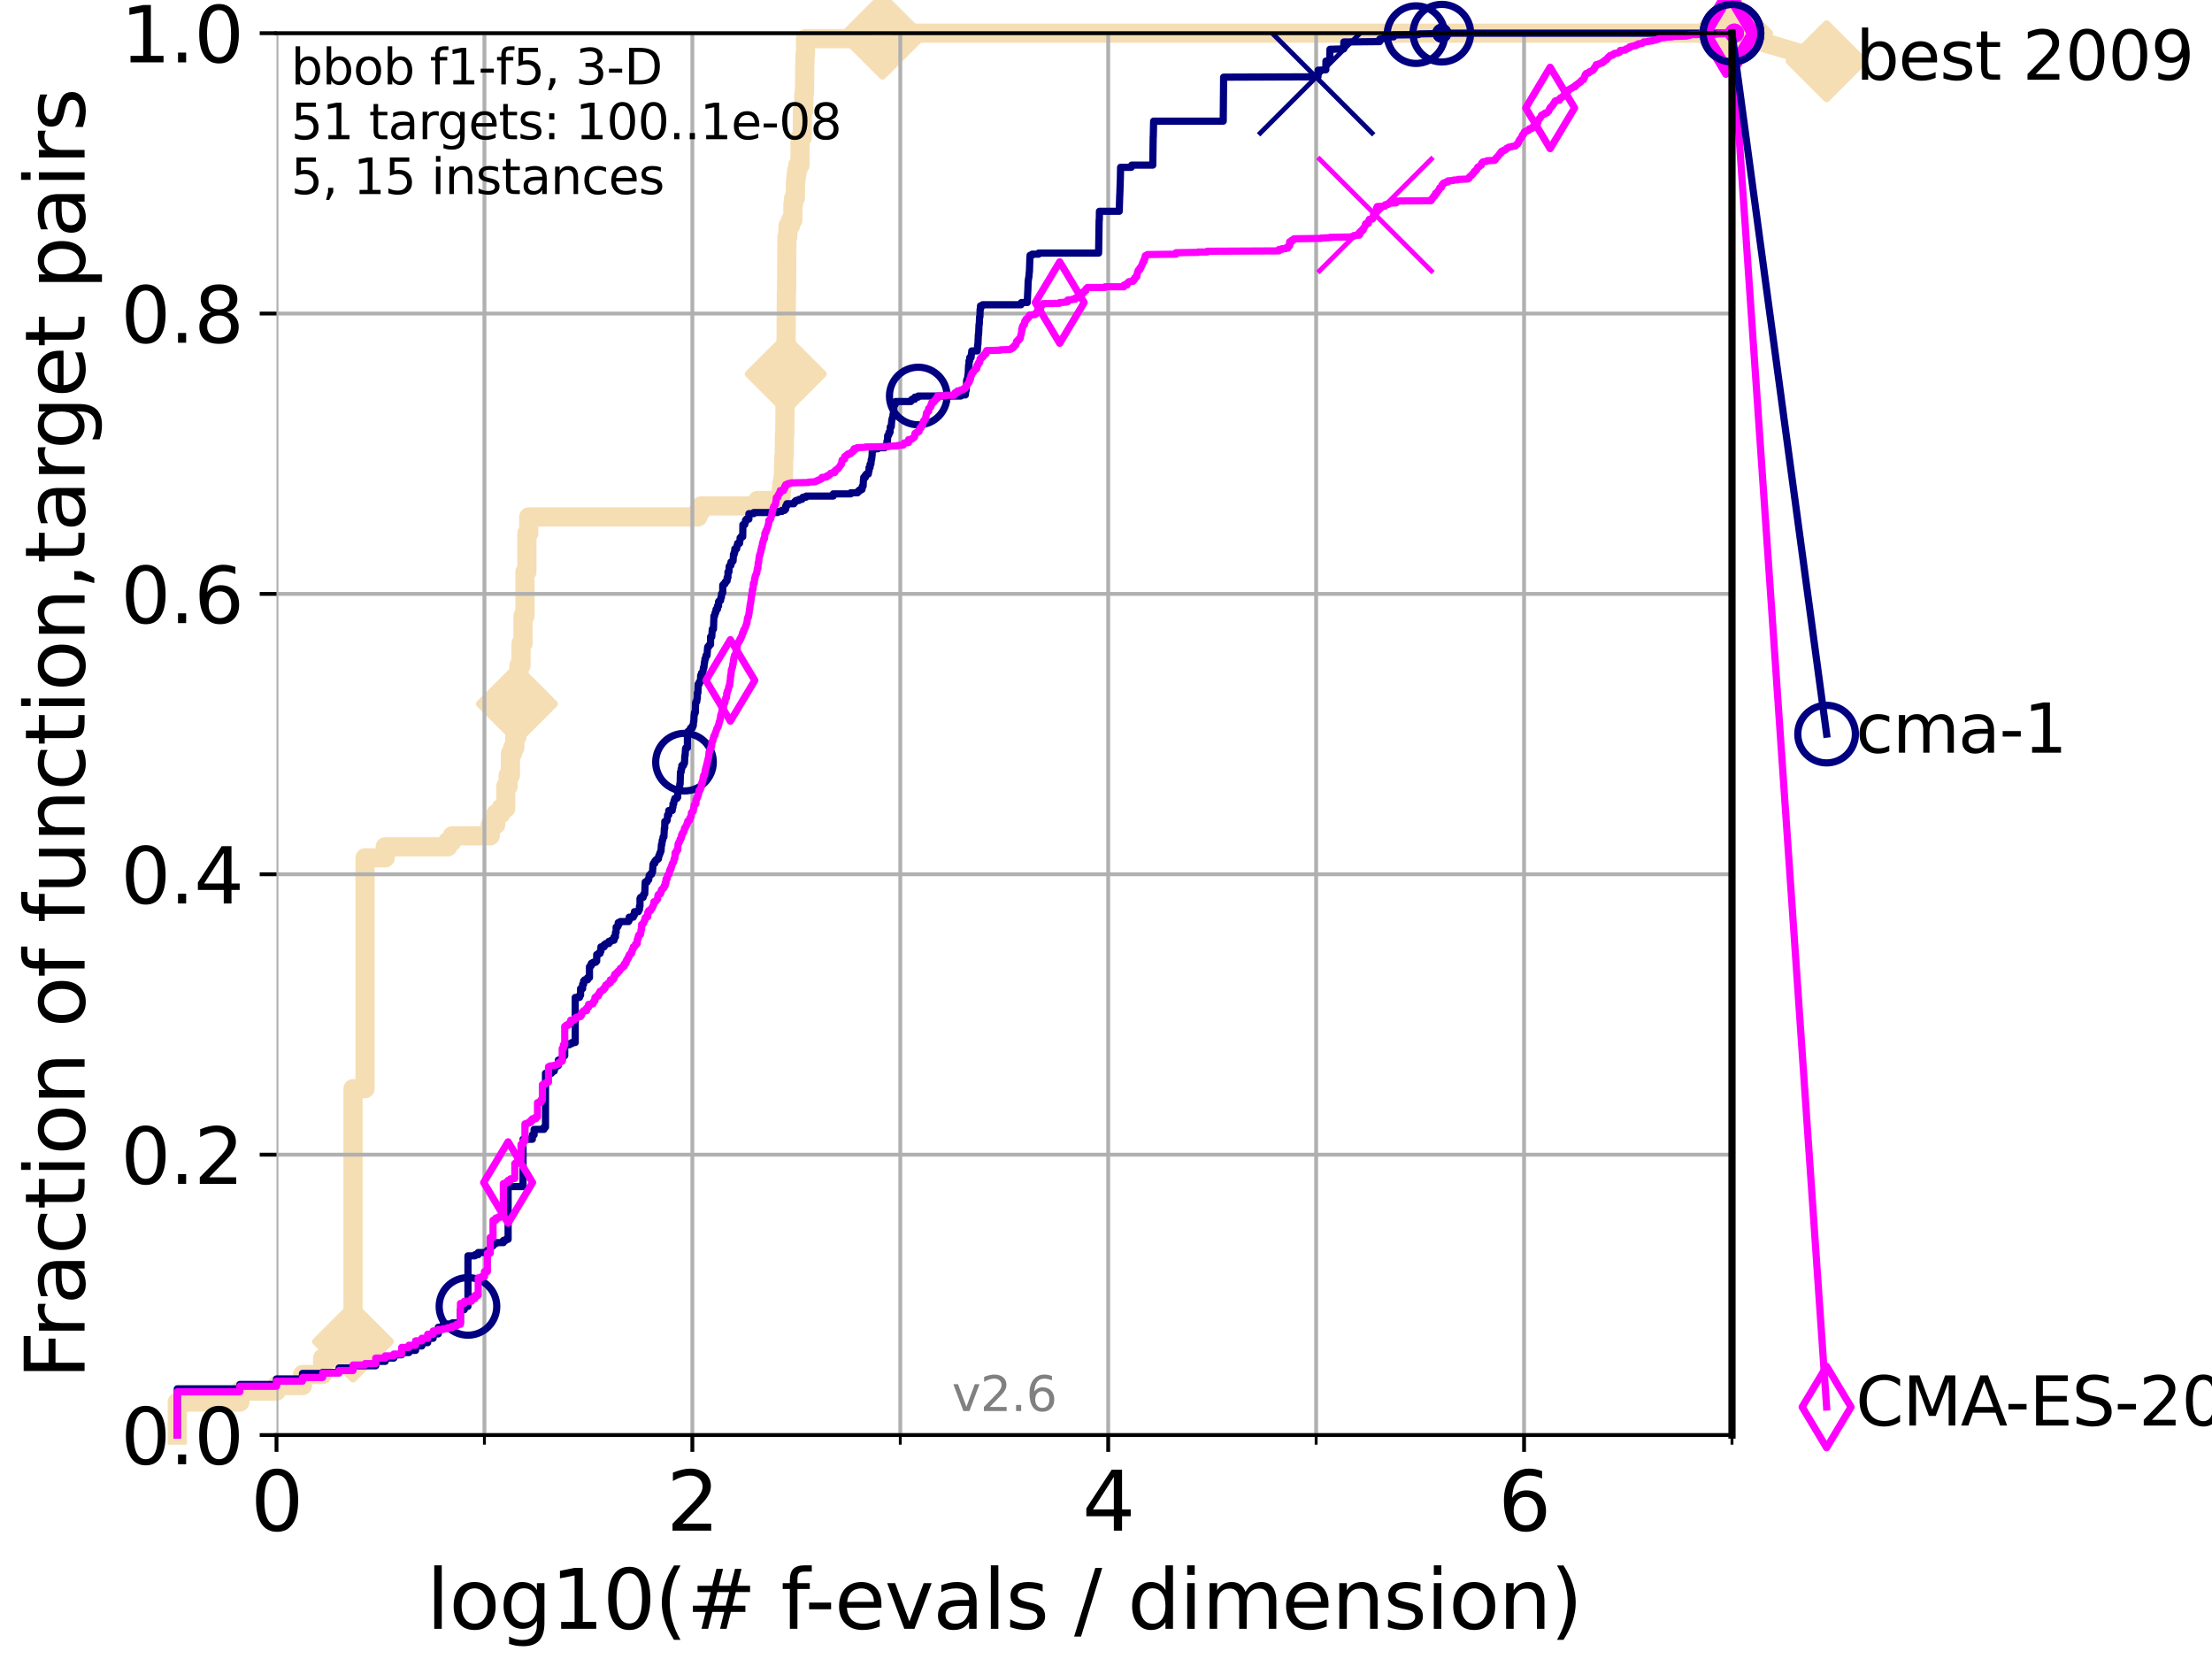 <?xml version="1.0" encoding="utf-8" standalone="no"?>
<!DOCTYPE svg PUBLIC "-//W3C//DTD SVG 1.1//EN"
  "http://www.w3.org/Graphics/SVG/1.1/DTD/svg11.dtd">
<svg xmlns:xlink="http://www.w3.org/1999/xlink" width="460.8pt" height="345.6pt" viewBox="0 0 460.8 345.6" xmlns="http://www.w3.org/2000/svg" version="1.1">
 <defs>
  <style type="text/css">*{stroke-linejoin: round; stroke-linecap: butt}</style>
 </defs>
 <g id="figure_1">
  <g id="patch_1">
   <path d="M 0 345.6 
L 460.8 345.6 
L 460.8 0 
L 0 0 
z
" style="fill: #ffffff"/>
  </g>
  <g id="axes_1">
   <g id="patch_2">
    <path d="M 57.6 298.944 
L 360.806 298.944 
L 360.806 6.912 
L 57.6 6.912 
z
" style="fill: #ffffff"/>
   </g>
   <g id="line2d_1">
    <path d="M 36.933 298.944 
L 36.933 292.073 
L 49.973 292.073 
L 49.973 289.782 
L 57.6 289.782 
L 57.6 288.637 
L 63.012 288.637 
L 63.012 286.347 
L 67.209 286.347 
L 67.209 282.911 
L 70.639 282.911 
L 70.639 279.475 
L 73.539 279.475 
L 73.539 226.795 
L 76.051 226.795 
L 76.051 178.696 
L 80.249 178.696 
L 80.249 176.405 
L 93.288 176.405 
L 93.288 175.26 
L 94.206 175.26 
L 94.206 174.115 
L 102.129 174.115 
L 102.129 171.824 
L 103.27 171.824 
L 103.27 169.534 
L 104.345 169.534 
L 104.345 168.389 
L 105.362 168.389 
L 105.362 163.808 
L 105.851 163.808 
L 105.851 161.517 
L 106.327 161.517 
L 106.327 156.936 
L 106.791 156.936 
L 106.791 155.791 
L 107.245 155.791 
L 107.245 153.501 
L 107.687 153.501 
L 107.687 146.629 
L 108.12 146.629 
L 108.12 138.613 
L 108.543 138.613 
L 108.543 134.032 
L 108.956 134.032 
L 108.956 128.306 
L 109.361 128.306 
L 109.361 119.144 
L 109.757 119.144 
L 109.757 111.127 
L 110.145 111.127 
L 110.145 107.692 
L 145.386 107.692 
L 145.386 106.546 
L 146.023 106.546 
L 146.023 105.401 
L 157.795 105.401 
L 157.795 104.256 
L 162.634 104.256 
L 162.634 103.111 
L 162.752 103.111 
L 162.752 101.966 
L 162.869 101.966 
L 162.869 100.82 
L 163.077 100.82 
L 163.077 99.675 
L 163.192 99.675 
L 163.283 95.094 
L 163.374 95.094 
L 163.419 90.513 
L 163.487 90.513 
L 163.532 84.787 
L 163.599 84.787 
L 163.689 77.916 
L 163.711 77.916 
L 163.822 60.738 
L 163.866 60.738 
L 163.932 49.285 
L 164.107 49.285 
L 164.173 46.995 
L 164.687 46.995 
L 164.687 45.85 
L 165.167 45.85 
L 165.187 42.414 
L 165.331 42.414 
L 165.331 41.269 
L 165.695 41.269 
L 165.715 37.833 
L 165.815 37.833 
L 165.815 36.688 
L 165.954 36.688 
L 165.954 35.543 
L 166.189 35.543 
L 166.189 34.397 
L 166.652 34.397 
L 166.671 28.671 
L 167.122 28.671 
L 167.178 22.945 
L 167.453 22.945 
L 167.453 19.509 
L 167.581 19.509 
L 167.689 11.493 
L 167.797 11.493 
L 167.797 8.057 
L 183.843 8.057 
L 183.843 6.912 
L 360.806 6.912 
L 360.806 6.912 
" style="fill: none; stroke: #f5deb3; stroke-width: 4; stroke-linecap: square"/>
   </g>
   <g id="line2d_2">
    <defs>
     <path id="m3089e2b87b" d="M -0 7.778 
L 7.778 0 
L 0 -7.778 
L -7.778 -0 
z
" style="stroke: #f5deb3; stroke-width: 1.5; stroke-linejoin: miter"/>
    </defs>
    <g>
     <use xlink:href="#m3089e2b87b" x="73.539" y="279.475" style="fill: #f5deb3; stroke: #f5deb3; stroke-width: 1.5; stroke-linejoin: miter"/>
     <use xlink:href="#m3089e2b87b" x="107.687" y="146.629" style="fill: #f5deb3; stroke: #f5deb3; stroke-width: 1.5; stroke-linejoin: miter"/>
     <use xlink:href="#m3089e2b87b" x="163.689" y="77.916" style="fill: #f5deb3; stroke: #f5deb3; stroke-width: 1.5; stroke-linejoin: miter"/>
     <use xlink:href="#m3089e2b87b" x="183.843" y="8.057" style="fill: #f5deb3; stroke: #f5deb3; stroke-width: 1.5; stroke-linejoin: miter"/>
     <use xlink:href="#m3089e2b87b" x="183.843" y="6.912" style="fill: #f5deb3; stroke: #f5deb3; stroke-width: 1.5; stroke-linejoin: miter"/>
     <use xlink:href="#m3089e2b87b" x="360.806" y="6.912" style="fill: #f5deb3; stroke: #f5deb3; stroke-width: 1.5; stroke-linejoin: miter"/>
    </g>
   </g>
   <g id="line2d_3">
    <path style="fill: none; stroke: #f5deb3; stroke-width: 4; stroke-linecap: square"/>
    <g/>
   </g>
   <g id="line2d_4">
    <path d="M 360.806 6.912 
L 380.515 12.753 
" style="fill: none; stroke: #f5deb3; stroke-width: 4; stroke-linecap: square"/>
    <g>
     <use xlink:href="#m3089e2b87b" x="360.806" y="6.912" style="fill: #f5deb3; stroke: #f5deb3; stroke-width: 1.5; stroke-linejoin: miter"/>
     <use xlink:href="#m3089e2b87b" x="380.515" y="12.753" style="fill: #f5deb3; stroke: #f5deb3; stroke-width: 1.5; stroke-linejoin: miter"/>
    </g>
   </g>
   <g id="matplotlib.axis_1">
    <g id="xtick_1">
     <g id="line2d_5">
      <path d="M 57.6 298.944 
L 57.6 6.912 
" clip-path="url(#pd3904a506c)" style="fill: none; stroke: #b0b0b0; stroke-width: 0.8; stroke-linecap: square"/>
     </g>
     <g id="line2d_6">
      <defs>
       <path id="m9d191f18d9" d="M 0 0 
L 0 3.5 
" style="stroke: #000000; stroke-width: 0.8"/>
      </defs>
      <g>
       <use xlink:href="#m9d191f18d9" x="57.6" y="298.944" style="stroke: #000000; stroke-width: 0.8"/>
      </g>
     </g>
     <g id="text_1">
      <!-- 0 -->
      <g transform="translate(52.192 318.861)scale(0.17 -0.17)">
       <defs>
        <path id="DejaVuSans-30" d="M 2034 4250 
Q 1547 4250 1301 3770 
Q 1056 3291 1056 2328 
Q 1056 1369 1301 889 
Q 1547 409 2034 409 
Q 2525 409 2770 889 
Q 3016 1369 3016 2328 
Q 3016 3291 2770 3770 
Q 2525 4250 2034 4250 
z
M 2034 4750 
Q 2819 4750 3233 4129 
Q 3647 3509 3647 2328 
Q 3647 1150 3233 529 
Q 2819 -91 2034 -91 
Q 1250 -91 836 529 
Q 422 1150 422 2328 
Q 422 3509 836 4129 
Q 1250 4750 2034 4750 
z
" transform="scale(0.016)"/>
       </defs>
       <use xlink:href="#DejaVuSans-30"/>
      </g>
     </g>
    </g>
    <g id="xtick_2">
     <g id="line2d_7">
      <path d="M 144.23 298.944 
L 144.23 6.912 
" clip-path="url(#pd3904a506c)" style="fill: none; stroke: #b0b0b0; stroke-width: 0.8; stroke-linecap: square"/>
     </g>
     <g id="line2d_8">
      <g>
       <use xlink:href="#m9d191f18d9" x="144.23" y="298.944" style="stroke: #000000; stroke-width: 0.8"/>
      </g>
     </g>
     <g id="text_2">
      <!-- 2 -->
      <g transform="translate(138.822 318.861)scale(0.17 -0.17)">
       <defs>
        <path id="DejaVuSans-32" d="M 1228 531 
L 3431 531 
L 3431 0 
L 469 0 
L 469 531 
Q 828 903 1448 1529 
Q 2069 2156 2228 2338 
Q 2531 2678 2651 2914 
Q 2772 3150 2772 3378 
Q 2772 3750 2511 3984 
Q 2250 4219 1831 4219 
Q 1534 4219 1204 4116 
Q 875 4013 500 3803 
L 500 4441 
Q 881 4594 1212 4672 
Q 1544 4750 1819 4750 
Q 2544 4750 2975 4387 
Q 3406 4025 3406 3419 
Q 3406 3131 3298 2873 
Q 3191 2616 2906 2266 
Q 2828 2175 2409 1742 
Q 1991 1309 1228 531 
z
" transform="scale(0.016)"/>
       </defs>
       <use xlink:href="#DejaVuSans-32"/>
      </g>
     </g>
    </g>
    <g id="xtick_3">
     <g id="line2d_9">
      <path d="M 230.861 298.944 
L 230.861 6.912 
" clip-path="url(#pd3904a506c)" style="fill: none; stroke: #b0b0b0; stroke-width: 0.8; stroke-linecap: square"/>
     </g>
     <g id="line2d_10">
      <g>
       <use xlink:href="#m9d191f18d9" x="230.861" y="298.944" style="stroke: #000000; stroke-width: 0.8"/>
      </g>
     </g>
     <g id="text_3">
      <!-- 4 -->
      <g transform="translate(225.453 318.861)scale(0.17 -0.17)">
       <defs>
        <path id="DejaVuSans-34" d="M 2419 4116 
L 825 1625 
L 2419 1625 
L 2419 4116 
z
M 2253 4666 
L 3047 4666 
L 3047 1625 
L 3713 1625 
L 3713 1100 
L 3047 1100 
L 3047 0 
L 2419 0 
L 2419 1100 
L 313 1100 
L 313 1709 
L 2253 4666 
z
" transform="scale(0.016)"/>
       </defs>
       <use xlink:href="#DejaVuSans-34"/>
      </g>
     </g>
    </g>
    <g id="xtick_4">
     <g id="line2d_11">
      <path d="M 317.491 298.944 
L 317.491 6.912 
" clip-path="url(#pd3904a506c)" style="fill: none; stroke: #b0b0b0; stroke-width: 0.8; stroke-linecap: square"/>
     </g>
     <g id="line2d_12">
      <g>
       <use xlink:href="#m9d191f18d9" x="317.491" y="298.944" style="stroke: #000000; stroke-width: 0.8"/>
      </g>
     </g>
     <g id="text_4">
      <!-- 6 -->
      <g transform="translate(312.083 318.861)scale(0.17 -0.17)">
       <defs>
        <path id="DejaVuSans-36" d="M 2113 2584 
Q 1688 2584 1439 2293 
Q 1191 2003 1191 1497 
Q 1191 994 1439 701 
Q 1688 409 2113 409 
Q 2538 409 2786 701 
Q 3034 994 3034 1497 
Q 3034 2003 2786 2293 
Q 2538 2584 2113 2584 
z
M 3366 4563 
L 3366 3988 
Q 3128 4100 2886 4159 
Q 2644 4219 2406 4219 
Q 1781 4219 1451 3797 
Q 1122 3375 1075 2522 
Q 1259 2794 1537 2939 
Q 1816 3084 2150 3084 
Q 2853 3084 3261 2657 
Q 3669 2231 3669 1497 
Q 3669 778 3244 343 
Q 2819 -91 2113 -91 
Q 1303 -91 875 529 
Q 447 1150 447 2328 
Q 447 3434 972 4092 
Q 1497 4750 2381 4750 
Q 2619 4750 2861 4703 
Q 3103 4656 3366 4563 
z
" transform="scale(0.016)"/>
       </defs>
       <use xlink:href="#DejaVuSans-36"/>
      </g>
     </g>
    </g>
    <g id="xtick_5">
     <g id="line2d_13">
      <path d="M 100.915 298.944 
L 100.915 6.912 
" clip-path="url(#pd3904a506c)" style="fill: none; stroke: #b0b0b0; stroke-width: 0.8; stroke-linecap: square"/>
     </g>
     <g id="line2d_14">
      <defs>
       <path id="m7f68284e5b" d="M 0 0 
L 0 2 
" style="stroke: #000000; stroke-width: 0.6"/>
      </defs>
      <g>
       <use xlink:href="#m7f68284e5b" x="100.915" y="298.944" style="stroke: #000000; stroke-width: 0.6"/>
      </g>
     </g>
    </g>
    <g id="xtick_6">
     <g id="line2d_15">
      <path d="M 187.546 298.944 
L 187.546 6.912 
" clip-path="url(#pd3904a506c)" style="fill: none; stroke: #b0b0b0; stroke-width: 0.8; stroke-linecap: square"/>
     </g>
     <g id="line2d_16">
      <g>
       <use xlink:href="#m7f68284e5b" x="187.546" y="298.944" style="stroke: #000000; stroke-width: 0.6"/>
      </g>
     </g>
    </g>
    <g id="xtick_7">
     <g id="line2d_17">
      <path d="M 274.176 298.944 
L 274.176 6.912 
" clip-path="url(#pd3904a506c)" style="fill: none; stroke: #b0b0b0; stroke-width: 0.8; stroke-linecap: square"/>
     </g>
     <g id="line2d_18">
      <g>
       <use xlink:href="#m7f68284e5b" x="274.176" y="298.944" style="stroke: #000000; stroke-width: 0.6"/>
      </g>
     </g>
    </g>
    <g id="xtick_8">
     <g id="line2d_19">
      <path d="M 360.806 298.944 
L 360.806 6.912 
" clip-path="url(#pd3904a506c)" style="fill: none; stroke: #b0b0b0; stroke-width: 0.8; stroke-linecap: square"/>
     </g>
     <g id="line2d_20">
      <g>
       <use xlink:href="#m7f68284e5b" x="360.806" y="298.944" style="stroke: #000000; stroke-width: 0.6"/>
      </g>
     </g>
    </g>
    <g id="text_5">
     <!-- log10(# f-evals / dimension) -->
     <g transform="translate(88.823 339.314)scale(0.17 -0.17)">
      <defs>
       <path id="DejaVuSans-6c" d="M 603 4863 
L 1178 4863 
L 1178 0 
L 603 0 
L 603 4863 
z
" transform="scale(0.016)"/>
       <path id="DejaVuSans-6f" d="M 1959 3097 
Q 1497 3097 1228 2736 
Q 959 2375 959 1747 
Q 959 1119 1226 758 
Q 1494 397 1959 397 
Q 2419 397 2687 759 
Q 2956 1122 2956 1747 
Q 2956 2369 2687 2733 
Q 2419 3097 1959 3097 
z
M 1959 3584 
Q 2709 3584 3137 3096 
Q 3566 2609 3566 1747 
Q 3566 888 3137 398 
Q 2709 -91 1959 -91 
Q 1206 -91 779 398 
Q 353 888 353 1747 
Q 353 2609 779 3096 
Q 1206 3584 1959 3584 
z
" transform="scale(0.016)"/>
       <path id="DejaVuSans-67" d="M 2906 1791 
Q 2906 2416 2648 2759 
Q 2391 3103 1925 3103 
Q 1463 3103 1205 2759 
Q 947 2416 947 1791 
Q 947 1169 1205 825 
Q 1463 481 1925 481 
Q 2391 481 2648 825 
Q 2906 1169 2906 1791 
z
M 3481 434 
Q 3481 -459 3084 -895 
Q 2688 -1331 1869 -1331 
Q 1566 -1331 1297 -1286 
Q 1028 -1241 775 -1147 
L 775 -588 
Q 1028 -725 1275 -790 
Q 1522 -856 1778 -856 
Q 2344 -856 2625 -561 
Q 2906 -266 2906 331 
L 2906 616 
Q 2728 306 2450 153 
Q 2172 0 1784 0 
Q 1141 0 747 490 
Q 353 981 353 1791 
Q 353 2603 747 3093 
Q 1141 3584 1784 3584 
Q 2172 3584 2450 3431 
Q 2728 3278 2906 2969 
L 2906 3500 
L 3481 3500 
L 3481 434 
z
" transform="scale(0.016)"/>
       <path id="DejaVuSans-31" d="M 794 531 
L 1825 531 
L 1825 4091 
L 703 3866 
L 703 4441 
L 1819 4666 
L 2450 4666 
L 2450 531 
L 3481 531 
L 3481 0 
L 794 0 
L 794 531 
z
" transform="scale(0.016)"/>
       <path id="DejaVuSans-28" d="M 1984 4856 
Q 1566 4138 1362 3434 
Q 1159 2731 1159 2009 
Q 1159 1288 1364 580 
Q 1569 -128 1984 -844 
L 1484 -844 
Q 1016 -109 783 600 
Q 550 1309 550 2009 
Q 550 2706 781 3412 
Q 1013 4119 1484 4856 
L 1984 4856 
z
" transform="scale(0.016)"/>
       <path id="DejaVuSans-23" d="M 3272 2816 
L 2363 2816 
L 2100 1772 
L 3016 1772 
L 3272 2816 
z
M 2803 4594 
L 2478 3297 
L 3391 3297 
L 3719 4594 
L 4219 4594 
L 3897 3297 
L 4872 3297 
L 4872 2816 
L 3775 2816 
L 3519 1772 
L 4513 1772 
L 4513 1294 
L 3397 1294 
L 3072 0 
L 2572 0 
L 2894 1294 
L 1978 1294 
L 1656 0 
L 1153 0 
L 1478 1294 
L 494 1294 
L 494 1772 
L 1594 1772 
L 1856 2816 
L 850 2816 
L 850 3297 
L 1978 3297 
L 2297 4594 
L 2803 4594 
z
" transform="scale(0.016)"/>
       <path id="DejaVuSans-20" transform="scale(0.016)"/>
       <path id="DejaVuSans-66" d="M 2375 4863 
L 2375 4384 
L 1825 4384 
Q 1516 4384 1395 4259 
Q 1275 4134 1275 3809 
L 1275 3500 
L 2222 3500 
L 2222 3053 
L 1275 3053 
L 1275 0 
L 697 0 
L 697 3053 
L 147 3053 
L 147 3500 
L 697 3500 
L 697 3744 
Q 697 4328 969 4595 
Q 1241 4863 1831 4863 
L 2375 4863 
z
" transform="scale(0.016)"/>
       <path id="DejaVuSans-2d" d="M 313 2009 
L 1997 2009 
L 1997 1497 
L 313 1497 
L 313 2009 
z
" transform="scale(0.016)"/>
       <path id="DejaVuSans-65" d="M 3597 1894 
L 3597 1613 
L 953 1613 
Q 991 1019 1311 708 
Q 1631 397 2203 397 
Q 2534 397 2845 478 
Q 3156 559 3463 722 
L 3463 178 
Q 3153 47 2828 -22 
Q 2503 -91 2169 -91 
Q 1331 -91 842 396 
Q 353 884 353 1716 
Q 353 2575 817 3079 
Q 1281 3584 2069 3584 
Q 2775 3584 3186 3129 
Q 3597 2675 3597 1894 
z
M 3022 2063 
Q 3016 2534 2758 2815 
Q 2500 3097 2075 3097 
Q 1594 3097 1305 2825 
Q 1016 2553 972 2059 
L 3022 2063 
z
" transform="scale(0.016)"/>
       <path id="DejaVuSans-76" d="M 191 3500 
L 800 3500 
L 1894 563 
L 2988 3500 
L 3597 3500 
L 2284 0 
L 1503 0 
L 191 3500 
z
" transform="scale(0.016)"/>
       <path id="DejaVuSans-61" d="M 2194 1759 
Q 1497 1759 1228 1600 
Q 959 1441 959 1056 
Q 959 750 1161 570 
Q 1363 391 1709 391 
Q 2188 391 2477 730 
Q 2766 1069 2766 1631 
L 2766 1759 
L 2194 1759 
z
M 3341 1997 
L 3341 0 
L 2766 0 
L 2766 531 
Q 2569 213 2275 61 
Q 1981 -91 1556 -91 
Q 1019 -91 701 211 
Q 384 513 384 1019 
Q 384 1609 779 1909 
Q 1175 2209 1959 2209 
L 2766 2209 
L 2766 2266 
Q 2766 2663 2505 2880 
Q 2244 3097 1772 3097 
Q 1472 3097 1187 3025 
Q 903 2953 641 2809 
L 641 3341 
Q 956 3463 1253 3523 
Q 1550 3584 1831 3584 
Q 2591 3584 2966 3190 
Q 3341 2797 3341 1997 
z
" transform="scale(0.016)"/>
       <path id="DejaVuSans-73" d="M 2834 3397 
L 2834 2853 
Q 2591 2978 2328 3040 
Q 2066 3103 1784 3103 
Q 1356 3103 1142 2972 
Q 928 2841 928 2578 
Q 928 2378 1081 2264 
Q 1234 2150 1697 2047 
L 1894 2003 
Q 2506 1872 2764 1633 
Q 3022 1394 3022 966 
Q 3022 478 2636 193 
Q 2250 -91 1575 -91 
Q 1294 -91 989 -36 
Q 684 19 347 128 
L 347 722 
Q 666 556 975 473 
Q 1284 391 1588 391 
Q 1994 391 2212 530 
Q 2431 669 2431 922 
Q 2431 1156 2273 1281 
Q 2116 1406 1581 1522 
L 1381 1569 
Q 847 1681 609 1914 
Q 372 2147 372 2553 
Q 372 3047 722 3315 
Q 1072 3584 1716 3584 
Q 2034 3584 2315 3537 
Q 2597 3491 2834 3397 
z
" transform="scale(0.016)"/>
       <path id="DejaVuSans-2f" d="M 1625 4666 
L 2156 4666 
L 531 -594 
L 0 -594 
L 1625 4666 
z
" transform="scale(0.016)"/>
       <path id="DejaVuSans-64" d="M 2906 2969 
L 2906 4863 
L 3481 4863 
L 3481 0 
L 2906 0 
L 2906 525 
Q 2725 213 2448 61 
Q 2172 -91 1784 -91 
Q 1150 -91 751 415 
Q 353 922 353 1747 
Q 353 2572 751 3078 
Q 1150 3584 1784 3584 
Q 2172 3584 2448 3432 
Q 2725 3281 2906 2969 
z
M 947 1747 
Q 947 1113 1208 752 
Q 1469 391 1925 391 
Q 2381 391 2643 752 
Q 2906 1113 2906 1747 
Q 2906 2381 2643 2742 
Q 2381 3103 1925 3103 
Q 1469 3103 1208 2742 
Q 947 2381 947 1747 
z
" transform="scale(0.016)"/>
       <path id="DejaVuSans-69" d="M 603 3500 
L 1178 3500 
L 1178 0 
L 603 0 
L 603 3500 
z
M 603 4863 
L 1178 4863 
L 1178 4134 
L 603 4134 
L 603 4863 
z
" transform="scale(0.016)"/>
       <path id="DejaVuSans-6d" d="M 3328 2828 
Q 3544 3216 3844 3400 
Q 4144 3584 4550 3584 
Q 5097 3584 5394 3201 
Q 5691 2819 5691 2113 
L 5691 0 
L 5113 0 
L 5113 2094 
Q 5113 2597 4934 2840 
Q 4756 3084 4391 3084 
Q 3944 3084 3684 2787 
Q 3425 2491 3425 1978 
L 3425 0 
L 2847 0 
L 2847 2094 
Q 2847 2600 2669 2842 
Q 2491 3084 2119 3084 
Q 1678 3084 1418 2786 
Q 1159 2488 1159 1978 
L 1159 0 
L 581 0 
L 581 3500 
L 1159 3500 
L 1159 2956 
Q 1356 3278 1631 3431 
Q 1906 3584 2284 3584 
Q 2666 3584 2933 3390 
Q 3200 3197 3328 2828 
z
" transform="scale(0.016)"/>
       <path id="DejaVuSans-6e" d="M 3513 2113 
L 3513 0 
L 2938 0 
L 2938 2094 
Q 2938 2591 2744 2837 
Q 2550 3084 2163 3084 
Q 1697 3084 1428 2787 
Q 1159 2491 1159 1978 
L 1159 0 
L 581 0 
L 581 3500 
L 1159 3500 
L 1159 2956 
Q 1366 3272 1645 3428 
Q 1925 3584 2291 3584 
Q 2894 3584 3203 3211 
Q 3513 2838 3513 2113 
z
" transform="scale(0.016)"/>
       <path id="DejaVuSans-29" d="M 513 4856 
L 1013 4856 
Q 1481 4119 1714 3412 
Q 1947 2706 1947 2009 
Q 1947 1309 1714 600 
Q 1481 -109 1013 -844 
L 513 -844 
Q 928 -128 1133 580 
Q 1338 1288 1338 2009 
Q 1338 2731 1133 3434 
Q 928 4138 513 4856 
z
" transform="scale(0.016)"/>
      </defs>
      <use xlink:href="#DejaVuSans-6c"/>
      <use xlink:href="#DejaVuSans-6f" x="27.783"/>
      <use xlink:href="#DejaVuSans-67" x="88.965"/>
      <use xlink:href="#DejaVuSans-31" x="152.441"/>
      <use xlink:href="#DejaVuSans-30" x="216.064"/>
      <use xlink:href="#DejaVuSans-28" x="279.688"/>
      <use xlink:href="#DejaVuSans-23" x="318.701"/>
      <use xlink:href="#DejaVuSans-20" x="402.49"/>
      <use xlink:href="#DejaVuSans-66" x="434.277"/>
      <use xlink:href="#DejaVuSans-2d" x="463.982"/>
      <use xlink:href="#DejaVuSans-65" x="500.066"/>
      <use xlink:href="#DejaVuSans-76" x="561.59"/>
      <use xlink:href="#DejaVuSans-61" x="620.77"/>
      <use xlink:href="#DejaVuSans-6c" x="682.049"/>
      <use xlink:href="#DejaVuSans-73" x="709.832"/>
      <use xlink:href="#DejaVuSans-20" x="761.932"/>
      <use xlink:href="#DejaVuSans-2f" x="793.719"/>
      <use xlink:href="#DejaVuSans-20" x="827.41"/>
      <use xlink:href="#DejaVuSans-64" x="859.197"/>
      <use xlink:href="#DejaVuSans-69" x="922.674"/>
      <use xlink:href="#DejaVuSans-6d" x="950.457"/>
      <use xlink:href="#DejaVuSans-65" x="1047.869"/>
      <use xlink:href="#DejaVuSans-6e" x="1109.393"/>
      <use xlink:href="#DejaVuSans-73" x="1172.771"/>
      <use xlink:href="#DejaVuSans-69" x="1224.871"/>
      <use xlink:href="#DejaVuSans-6f" x="1252.654"/>
      <use xlink:href="#DejaVuSans-6e" x="1313.836"/>
      <use xlink:href="#DejaVuSans-29" x="1377.215"/>
     </g>
    </g>
   </g>
   <g id="matplotlib.axis_2">
    <g id="ytick_1">
     <g id="line2d_21">
      <path d="M 57.6 298.944 
L 360.806 298.944 
" clip-path="url(#pd3904a506c)" style="fill: none; stroke: #b0b0b0; stroke-width: 0.8; stroke-linecap: square"/>
     </g>
     <g id="line2d_22">
      <defs>
       <path id="mc87859455c" d="M 0 0 
L -3.5 0 
" style="stroke: #000000; stroke-width: 0.8"/>
      </defs>
      <g>
       <use xlink:href="#mc87859455c" x="57.6" y="298.944" style="stroke: #000000; stroke-width: 0.8"/>
      </g>
     </g>
     <g id="text_6">
      <!-- 0.0 -->
      <g transform="translate(25.155 305.023)scale(0.16 -0.16)">
       <defs>
        <path id="DejaVuSans-2e" d="M 684 794 
L 1344 794 
L 1344 0 
L 684 0 
L 684 794 
z
" transform="scale(0.016)"/>
       </defs>
       <use xlink:href="#DejaVuSans-30"/>
       <use xlink:href="#DejaVuSans-2e" x="63.623"/>
       <use xlink:href="#DejaVuSans-30" x="95.41"/>
      </g>
     </g>
    </g>
    <g id="ytick_2">
     <g id="line2d_23">
      <path d="M 57.6 240.538 
L 360.806 240.538 
" clip-path="url(#pd3904a506c)" style="fill: none; stroke: #b0b0b0; stroke-width: 0.8; stroke-linecap: square"/>
     </g>
     <g id="line2d_24">
      <g>
       <use xlink:href="#mc87859455c" x="57.6" y="240.538" style="stroke: #000000; stroke-width: 0.8"/>
      </g>
     </g>
     <g id="text_7">
      <!-- 0.2 -->
      <g transform="translate(25.155 246.616)scale(0.16 -0.16)">
       <use xlink:href="#DejaVuSans-30"/>
       <use xlink:href="#DejaVuSans-2e" x="63.623"/>
       <use xlink:href="#DejaVuSans-32" x="95.41"/>
      </g>
     </g>
    </g>
    <g id="ytick_3">
     <g id="line2d_25">
      <path d="M 57.6 182.131 
L 360.806 182.131 
" clip-path="url(#pd3904a506c)" style="fill: none; stroke: #b0b0b0; stroke-width: 0.8; stroke-linecap: square"/>
     </g>
     <g id="line2d_26">
      <g>
       <use xlink:href="#mc87859455c" x="57.6" y="182.131" style="stroke: #000000; stroke-width: 0.8"/>
      </g>
     </g>
     <g id="text_8">
      <!-- 0.4 -->
      <g transform="translate(25.155 188.21)scale(0.16 -0.16)">
       <use xlink:href="#DejaVuSans-30"/>
       <use xlink:href="#DejaVuSans-2e" x="63.623"/>
       <use xlink:href="#DejaVuSans-34" x="95.41"/>
      </g>
     </g>
    </g>
    <g id="ytick_4">
     <g id="line2d_27">
      <path d="M 57.6 123.725 
L 360.806 123.725 
" clip-path="url(#pd3904a506c)" style="fill: none; stroke: #b0b0b0; stroke-width: 0.8; stroke-linecap: square"/>
     </g>
     <g id="line2d_28">
      <g>
       <use xlink:href="#mc87859455c" x="57.6" y="123.725" style="stroke: #000000; stroke-width: 0.8"/>
      </g>
     </g>
     <g id="text_9">
      <!-- 0.6 -->
      <g transform="translate(25.155 129.804)scale(0.16 -0.16)">
       <use xlink:href="#DejaVuSans-30"/>
       <use xlink:href="#DejaVuSans-2e" x="63.623"/>
       <use xlink:href="#DejaVuSans-36" x="95.41"/>
      </g>
     </g>
    </g>
    <g id="ytick_5">
     <g id="line2d_29">
      <path d="M 57.6 65.318 
L 360.806 65.318 
" clip-path="url(#pd3904a506c)" style="fill: none; stroke: #b0b0b0; stroke-width: 0.8; stroke-linecap: square"/>
     </g>
     <g id="line2d_30">
      <g>
       <use xlink:href="#mc87859455c" x="57.6" y="65.318" style="stroke: #000000; stroke-width: 0.8"/>
      </g>
     </g>
     <g id="text_10">
      <!-- 0.8 -->
      <g transform="translate(25.155 71.397)scale(0.16 -0.16)">
       <defs>
        <path id="DejaVuSans-38" d="M 2034 2216 
Q 1584 2216 1326 1975 
Q 1069 1734 1069 1313 
Q 1069 891 1326 650 
Q 1584 409 2034 409 
Q 2484 409 2743 651 
Q 3003 894 3003 1313 
Q 3003 1734 2745 1975 
Q 2488 2216 2034 2216 
z
M 1403 2484 
Q 997 2584 770 2862 
Q 544 3141 544 3541 
Q 544 4100 942 4425 
Q 1341 4750 2034 4750 
Q 2731 4750 3128 4425 
Q 3525 4100 3525 3541 
Q 3525 3141 3298 2862 
Q 3072 2584 2669 2484 
Q 3125 2378 3379 2068 
Q 3634 1759 3634 1313 
Q 3634 634 3220 271 
Q 2806 -91 2034 -91 
Q 1263 -91 848 271 
Q 434 634 434 1313 
Q 434 1759 690 2068 
Q 947 2378 1403 2484 
z
M 1172 3481 
Q 1172 3119 1398 2916 
Q 1625 2713 2034 2713 
Q 2441 2713 2670 2916 
Q 2900 3119 2900 3481 
Q 2900 3844 2670 4047 
Q 2441 4250 2034 4250 
Q 1625 4250 1398 4047 
Q 1172 3844 1172 3481 
z
" transform="scale(0.016)"/>
       </defs>
       <use xlink:href="#DejaVuSans-30"/>
       <use xlink:href="#DejaVuSans-2e" x="63.623"/>
       <use xlink:href="#DejaVuSans-38" x="95.41"/>
      </g>
     </g>
    </g>
    <g id="ytick_6">
     <g id="line2d_31">
      <path d="M 57.6 6.912 
L 360.806 6.912 
" clip-path="url(#pd3904a506c)" style="fill: none; stroke: #b0b0b0; stroke-width: 0.8; stroke-linecap: square"/>
     </g>
     <g id="line2d_32">
      <g>
       <use xlink:href="#mc87859455c" x="57.6" y="6.912" style="stroke: #000000; stroke-width: 0.8"/>
      </g>
     </g>
     <g id="text_11">
      <!-- 1.0 -->
      <g transform="translate(25.155 12.991)scale(0.16 -0.16)">
       <use xlink:href="#DejaVuSans-31"/>
       <use xlink:href="#DejaVuSans-2e" x="63.623"/>
       <use xlink:href="#DejaVuSans-30" x="95.41"/>
      </g>
     </g>
    </g>
    <g id="text_12">
     <!-- Fraction of function,target pairs -->
     <g transform="translate(17.62 287.313)rotate(-90)scale(0.17 -0.17)">
      <defs>
       <path id="DejaVuSans-46" d="M 628 4666 
L 3309 4666 
L 3309 4134 
L 1259 4134 
L 1259 2759 
L 3109 2759 
L 3109 2228 
L 1259 2228 
L 1259 0 
L 628 0 
L 628 4666 
z
" transform="scale(0.016)"/>
       <path id="DejaVuSans-72" d="M 2631 2963 
Q 2534 3019 2420 3045 
Q 2306 3072 2169 3072 
Q 1681 3072 1420 2755 
Q 1159 2438 1159 1844 
L 1159 0 
L 581 0 
L 581 3500 
L 1159 3500 
L 1159 2956 
Q 1341 3275 1631 3429 
Q 1922 3584 2338 3584 
Q 2397 3584 2469 3576 
Q 2541 3569 2628 3553 
L 2631 2963 
z
" transform="scale(0.016)"/>
       <path id="DejaVuSans-63" d="M 3122 3366 
L 3122 2828 
Q 2878 2963 2633 3030 
Q 2388 3097 2138 3097 
Q 1578 3097 1268 2742 
Q 959 2388 959 1747 
Q 959 1106 1268 751 
Q 1578 397 2138 397 
Q 2388 397 2633 464 
Q 2878 531 3122 666 
L 3122 134 
Q 2881 22 2623 -34 
Q 2366 -91 2075 -91 
Q 1284 -91 818 406 
Q 353 903 353 1747 
Q 353 2603 823 3093 
Q 1294 3584 2113 3584 
Q 2378 3584 2631 3529 
Q 2884 3475 3122 3366 
z
" transform="scale(0.016)"/>
       <path id="DejaVuSans-74" d="M 1172 4494 
L 1172 3500 
L 2356 3500 
L 2356 3053 
L 1172 3053 
L 1172 1153 
Q 1172 725 1289 603 
Q 1406 481 1766 481 
L 2356 481 
L 2356 0 
L 1766 0 
Q 1100 0 847 248 
Q 594 497 594 1153 
L 594 3053 
L 172 3053 
L 172 3500 
L 594 3500 
L 594 4494 
L 1172 4494 
z
" transform="scale(0.016)"/>
       <path id="DejaVuSans-75" d="M 544 1381 
L 544 3500 
L 1119 3500 
L 1119 1403 
Q 1119 906 1312 657 
Q 1506 409 1894 409 
Q 2359 409 2629 706 
Q 2900 1003 2900 1516 
L 2900 3500 
L 3475 3500 
L 3475 0 
L 2900 0 
L 2900 538 
Q 2691 219 2414 64 
Q 2138 -91 1772 -91 
Q 1169 -91 856 284 
Q 544 659 544 1381 
z
M 1991 3584 
L 1991 3584 
z
" transform="scale(0.016)"/>
       <path id="DejaVuSans-2c" d="M 750 794 
L 1409 794 
L 1409 256 
L 897 -744 
L 494 -744 
L 750 256 
L 750 794 
z
" transform="scale(0.016)"/>
       <path id="DejaVuSans-70" d="M 1159 525 
L 1159 -1331 
L 581 -1331 
L 581 3500 
L 1159 3500 
L 1159 2969 
Q 1341 3281 1617 3432 
Q 1894 3584 2278 3584 
Q 2916 3584 3314 3078 
Q 3713 2572 3713 1747 
Q 3713 922 3314 415 
Q 2916 -91 2278 -91 
Q 1894 -91 1617 61 
Q 1341 213 1159 525 
z
M 3116 1747 
Q 3116 2381 2855 2742 
Q 2594 3103 2138 3103 
Q 1681 3103 1420 2742 
Q 1159 2381 1159 1747 
Q 1159 1113 1420 752 
Q 1681 391 2138 391 
Q 2594 391 2855 752 
Q 3116 1113 3116 1747 
z
" transform="scale(0.016)"/>
      </defs>
      <use xlink:href="#DejaVuSans-46"/>
      <use xlink:href="#DejaVuSans-72" x="50.27"/>
      <use xlink:href="#DejaVuSans-61" x="91.383"/>
      <use xlink:href="#DejaVuSans-63" x="152.662"/>
      <use xlink:href="#DejaVuSans-74" x="207.643"/>
      <use xlink:href="#DejaVuSans-69" x="246.852"/>
      <use xlink:href="#DejaVuSans-6f" x="274.635"/>
      <use xlink:href="#DejaVuSans-6e" x="335.816"/>
      <use xlink:href="#DejaVuSans-20" x="399.195"/>
      <use xlink:href="#DejaVuSans-6f" x="430.982"/>
      <use xlink:href="#DejaVuSans-66" x="492.164"/>
      <use xlink:href="#DejaVuSans-20" x="527.369"/>
      <use xlink:href="#DejaVuSans-66" x="559.156"/>
      <use xlink:href="#DejaVuSans-75" x="594.361"/>
      <use xlink:href="#DejaVuSans-6e" x="657.74"/>
      <use xlink:href="#DejaVuSans-63" x="721.119"/>
      <use xlink:href="#DejaVuSans-74" x="776.1"/>
      <use xlink:href="#DejaVuSans-69" x="815.309"/>
      <use xlink:href="#DejaVuSans-6f" x="843.092"/>
      <use xlink:href="#DejaVuSans-6e" x="904.273"/>
      <use xlink:href="#DejaVuSans-2c" x="967.652"/>
      <use xlink:href="#DejaVuSans-74" x="999.439"/>
      <use xlink:href="#DejaVuSans-61" x="1038.648"/>
      <use xlink:href="#DejaVuSans-72" x="1099.928"/>
      <use xlink:href="#DejaVuSans-67" x="1139.291"/>
      <use xlink:href="#DejaVuSans-65" x="1202.768"/>
      <use xlink:href="#DejaVuSans-74" x="1264.291"/>
      <use xlink:href="#DejaVuSans-20" x="1303.5"/>
      <use xlink:href="#DejaVuSans-70" x="1335.287"/>
      <use xlink:href="#DejaVuSans-61" x="1398.764"/>
      <use xlink:href="#DejaVuSans-69" x="1460.043"/>
      <use xlink:href="#DejaVuSans-72" x="1487.826"/>
      <use xlink:href="#DejaVuSans-73" x="1528.939"/>
     </g>
    </g>
   </g>
   <g id="line2d_33">
    <defs>
     <path id="mb952d7f87c" d="M 0 1.5 
C 0.398 1.5 0.779 1.342 1.061 1.061 
C 1.342 0.779 1.5 0.398 1.5 0 
C 1.5 -0.398 1.342 -0.779 1.061 -1.061 
C 0.779 -1.342 0.398 -1.5 0 -1.5 
C -0.398 -1.5 -0.779 -1.342 -1.061 -1.061 
C -1.342 -0.779 -1.5 -0.398 -1.5 0 
C -1.5 0.398 -1.342 0.779 -1.061 1.061 
C -0.779 1.342 -0.398 1.5 0 1.5 
z
" style="stroke: #f5deb3"/>
    </defs>
    <g>
     <use xlink:href="#mb952d7f87c" x="183.843" y="6.912" style="fill: #f5deb3; stroke: #f5deb3"/>
     <use xlink:href="#mb952d7f87c" x="183.843" y="6.912" style="fill: #f5deb3; stroke: #f5deb3"/>
    </g>
   </g>
   <g id="line2d_34">
    <defs>
     <path id="mf1061f44f9" d="M 0 1.5 
C 0.398 1.5 0.779 1.342 1.061 1.061 
C 1.342 0.779 1.5 0.398 1.5 0 
C 1.5 -0.398 1.342 -0.779 1.061 -1.061 
C 0.779 -1.342 0.398 -1.5 0 -1.5 
C -0.398 -1.5 -0.779 -1.342 -1.061 -1.061 
C -1.342 -0.779 -1.5 -0.398 -1.5 0 
C -1.5 0.398 -1.342 0.779 -1.061 1.061 
C -0.779 1.342 -0.398 1.5 0 1.5 
z
" style="stroke: #000080"/>
    </defs>
    <g>
     <use xlink:href="#mf1061f44f9" x="300.358" y="6.912" style="fill: #000080; stroke: #000080"/>
     <use xlink:href="#mf1061f44f9" x="300.358" y="6.912" style="fill: #000080; stroke: #000080"/>
    </g>
   </g>
   <g id="line2d_35">
    <path d="M 36.933 298.944 
L 36.933 289.324 
L 49.973 289.324 
L 49.973 288.408 
L 57.6 288.408 
L 57.6 287.263 
L 63.012 287.263 
L 63.012 286.117 
L 67.209 286.117 
L 67.209 285.888 
L 70.639 285.888 
L 70.639 284.972 
L 73.539 284.972 
L 73.539 284.514 
L 78.267 284.514 
L 78.267 283.598 
L 80.249 283.598 
L 80.249 282.911 
L 82.042 282.911 
L 82.042 282.224 
L 83.678 282.224 
L 83.678 281.766 
L 85.184 281.766 
L 85.184 281.308 
L 86.578 281.308 
L 86.578 280.391 
L 87.876 280.391 
L 87.876 279.704 
L 89.09 279.704 
L 89.09 278.788 
L 90.231 278.788 
L 90.231 277.872 
L 91.306 277.872 
L 91.306 276.498 
L 92.323 276.498 
L 92.323 275.81 
L 94.206 275.81 
L 94.206 275.581 
L 95.917 275.581 
L 95.917 272.833 
L 96.718 272.833 
L 96.718 272.146 
L 97.485 272.146 
L 97.485 261.61 
L 98.933 261.61 
L 98.933 261.381 
L 99.617 261.381 
L 99.617 260.923 
L 101.532 260.923 
L 101.532 260.464 
L 102.129 260.464 
L 102.129 259.548 
L 102.708 259.548 
L 102.708 259.09 
L 103.27 259.09 
L 103.27 258.861 
L 104.86 258.861 
L 104.86 258.403 
L 105.362 258.403 
L 105.362 258.174 
L 105.851 258.174 
L 105.851 247.18 
L 108.956 247.18 
L 108.956 237.331 
L 110.897 237.331 
L 110.897 236.415 
L 111.262 236.415 
L 111.262 235.27 
L 113.317 235.27 
L 113.317 234.811 
L 113.638 234.811 
L 113.638 223.588 
L 114.872 223.588 
L 114.872 223.13 
L 115.46 223.13 
L 115.46 222.443 
L 115.747 222.443 
L 115.747 221.985 
L 116.309 221.985 
L 116.309 220.84 
L 117.121 220.84 
L 117.121 220.153 
L 117.384 220.153 
L 117.384 219.924 
L 117.644 219.924 
L 117.644 217.633 
L 118.647 217.633 
L 118.647 217.404 
L 119.129 217.404 
L 119.129 217.175 
L 119.831 217.175 
L 119.831 207.784 
L 120.727 207.784 
L 120.727 207.326 
L 120.944 207.326 
L 120.944 205.952 
L 121.372 205.952 
L 121.372 205.036 
L 121.582 205.036 
L 121.582 204.349 
L 121.79 204.349 
L 121.79 204.119 
L 122.4 204.119 
L 122.4 203.661 
L 122.796 203.661 
L 122.796 201.371 
L 122.991 201.371 
L 122.991 201.142 
L 123.184 201.142 
L 123.184 200.684 
L 123.564 200.684 
L 123.564 200.455 
L 124.12 200.455 
L 124.12 200.226 
L 124.302 200.226 
L 124.302 198.851 
L 124.66 198.851 
L 124.66 198.622 
L 125.012 198.622 
L 125.012 198.164 
L 125.185 198.164 
L 125.185 197.248 
L 125.863 197.248 
L 125.863 196.79 
L 126.193 196.79 
L 126.193 196.561 
L 126.836 196.561 
L 126.836 196.103 
L 127.304 196.103 
L 127.304 195.874 
L 127.911 195.874 
L 127.911 195.187 
L 128.208 195.187 
L 128.208 194.271 
L 128.354 194.271 
L 128.354 193.125 
L 128.643 193.125 
L 128.643 192.896 
L 128.786 192.896 
L 128.786 192.209 
L 129.209 192.209 
L 129.209 191.98 
L 130.939 191.98 
L 130.939 191.751 
L 131.065 191.751 
L 131.065 191.064 
L 131.929 191.064 
L 131.929 190.606 
L 132.169 190.606 
L 132.169 189.919 
L 132.984 189.919 
L 132.984 189.69 
L 133.098 189.69 
L 133.098 189.461 
L 133.211 189.461 
L 133.211 188.773 
L 133.323 188.773 
L 133.323 187.17 
L 133.435 187.17 
L 133.435 186.941 
L 133.983 186.941 
L 134.091 186.254 
L 134.305 186.254 
L 134.411 183.735 
L 134.829 183.735 
L 134.932 183.276 
L 135.136 183.276 
L 135.238 182.36 
L 135.439 182.36 
L 135.439 182.131 
L 135.737 182.131 
L 135.835 181.673 
L 135.933 181.673 
L 136.03 180.07 
L 136.127 180.07 
L 136.127 179.841 
L 136.414 179.841 
L 136.414 179.383 
L 136.603 179.383 
L 136.603 179.154 
L 136.883 179.154 
L 136.883 178.925 
L 137.159 178.925 
L 137.25 178.237 
L 137.341 178.237 
L 137.431 177.779 
L 137.521 177.779 
L 137.61 177.321 
L 137.699 177.321 
L 137.788 175.947 
L 137.876 175.947 
L 137.963 175.031 
L 138.051 175.031 
L 138.138 174.344 
L 138.31 174.344 
L 138.396 172.511 
L 138.481 172.511 
L 138.481 171.137 
L 138.819 171.137 
L 138.819 170.908 
L 138.985 170.908 
L 139.068 169.763 
L 139.314 169.763 
L 139.314 168.847 
L 140.033 168.847 
L 140.111 168.159 
L 140.189 168.159 
L 140.189 167.472 
L 140.344 167.472 
L 140.421 166.785 
L 140.497 166.785 
L 140.574 166.327 
L 141.025 166.327 
L 141.025 166.098 
L 141.173 166.098 
L 141.173 164.724 
L 141.32 164.724 
L 141.393 164.266 
L 141.538 164.266 
L 141.611 163.35 
L 141.683 163.35 
L 141.754 160.83 
L 141.897 160.83 
L 141.897 160.143 
L 142.038 160.143 
L 142.038 159.456 
L 142.387 159.456 
L 142.456 158.998 
L 142.594 158.998 
L 142.662 157.394 
L 142.73 157.394 
L 142.798 156.02 
L 142.865 156.02 
L 142.865 155.791 
L 143.199 155.791 
L 143.199 153.043 
L 143.331 153.043 
L 143.331 152.355 
L 143.593 152.355 
L 143.593 152.126 
L 143.85 152.126 
L 143.85 151.668 
L 144.23 151.668 
L 144.23 151.21 
L 144.418 151.21 
L 144.48 150.294 
L 144.541 150.294 
L 144.603 148.92 
L 144.664 148.92 
L 144.664 148.462 
L 144.847 148.462 
L 144.908 146.4 
L 144.968 146.4 
L 144.968 146.171 
L 145.148 146.171 
L 145.208 145.484 
L 145.267 145.484 
L 145.267 144.339 
L 145.386 144.339 
L 145.444 142.506 
L 145.678 142.506 
L 145.678 142.048 
L 145.909 142.048 
L 145.966 140.674 
L 146.137 140.674 
L 146.137 140.216 
L 146.362 140.216 
L 146.418 139.758 
L 146.474 139.758 
L 146.53 139.071 
L 146.64 139.071 
L 146.75 137.926 
L 146.805 137.926 
L 146.86 137.238 
L 146.968 137.238 
L 147.076 136.551 
L 147.291 136.551 
L 147.397 134.948 
L 147.45 134.948 
L 147.45 134.719 
L 147.66 134.719 
L 147.66 134.49 
L 147.816 134.49 
L 147.816 134.261 
L 148.022 134.261 
L 148.022 132.658 
L 148.277 132.658 
L 148.378 131.054 
L 148.628 131.054 
L 148.727 128.306 
L 148.874 128.306 
L 148.972 127.619 
L 149.118 127.619 
L 149.166 126.931 
L 149.453 126.931 
L 149.453 126.244 
L 149.689 126.244 
L 149.689 125.328 
L 149.876 125.328 
L 149.876 125.099 
L 150.107 125.099 
L 150.198 124.412 
L 150.289 124.412 
L 150.289 123.725 
L 150.425 123.725 
L 150.425 123.496 
L 150.56 123.496 
L 150.56 121.892 
L 150.738 121.892 
L 150.738 121.663 
L 151.003 121.663 
L 151.09 121.205 
L 151.306 121.205 
L 151.306 120.976 
L 151.478 120.976 
L 151.478 120.289 
L 151.648 120.289 
L 151.648 119.144 
L 151.858 119.144 
L 151.9 117.999 
L 152.024 117.999 
L 152.024 117.77 
L 152.271 117.77 
L 152.271 117.083 
L 152.555 117.083 
L 152.555 116.853 
L 152.716 116.853 
L 152.796 115.479 
L 152.954 115.479 
L 152.954 115.021 
L 153.072 115.021 
L 153.072 114.334 
L 153.46 114.334 
L 153.536 113.647 
L 153.613 113.647 
L 153.651 113.189 
L 154.064 113.189 
L 154.138 112.502 
L 154.175 112.502 
L 154.175 112.044 
L 154.359 112.044 
L 154.359 111.814 
L 154.722 111.814 
L 154.758 109.295 
L 155.148 109.295 
L 155.253 108.837 
L 155.288 108.837 
L 155.288 108.379 
L 155.461 108.379 
L 155.461 108.15 
L 156.005 108.15 
L 156.005 107.005 
L 157.017 107.005 
L 157.017 106.775 
L 161.987 106.775 
L 161.987 106.546 
L 162.892 106.546 
L 162.892 106.317 
L 163.464 106.317 
L 163.464 106.088 
L 163.666 106.088 
L 163.689 105.401 
L 163.91 105.401 
L 163.91 104.943 
L 165.372 104.943 
L 165.372 104.714 
L 165.554 104.714 
L 165.554 104.485 
L 165.815 104.485 
L 165.815 104.256 
L 166.441 104.256 
L 166.441 104.027 
L 167.066 104.027 
L 167.066 103.798 
L 167.27 103.798 
L 167.27 103.569 
L 167.94 103.569 
L 167.94 103.34 
L 173.581 103.34 
L 173.581 102.882 
L 177.233 102.882 
L 177.233 102.653 
L 178.654 102.653 
L 178.654 102.424 
L 178.884 102.424 
L 178.884 102.195 
L 179.18 102.195 
L 179.18 101.966 
L 179.576 101.966 
L 179.643 101.278 
L 179.805 101.278 
L 179.871 99.904 
L 179.928 99.904 
L 179.928 99.446 
L 180.272 99.446 
L 180.272 98.988 
L 180.456 98.988 
L 180.456 98.759 
L 180.881 98.759 
L 180.988 98.072 
L 181.041 98.072 
L 181.041 97.385 
L 181.252 97.385 
L 181.252 96.698 
L 181.427 96.698 
L 181.496 95.781 
L 181.565 95.781 
L 181.668 94.865 
L 181.685 94.865 
L 181.685 93.949 
L 181.856 93.949 
L 181.856 93.491 
L 182.872 93.491 
L 182.872 93.262 
L 184.333 93.262 
L 184.333 93.033 
L 184.459 93.033 
L 184.459 92.804 
L 184.759 92.804 
L 184.774 91.888 
L 184.875 91.888 
L 184.919 90.742 
L 185.084 90.742 
L 185.084 90.513 
L 185.198 90.513 
L 185.198 90.055 
L 185.41 90.055 
L 185.466 88.91 
L 185.661 88.91 
L 185.771 87.536 
L 185.785 87.536 
L 185.875 87.078 
L 185.957 87.078 
L 186.065 86.161 
L 186.194 86.161 
L 186.241 84.329 
L 186.435 84.329 
L 186.435 84.1 
L 186.574 84.1 
L 186.574 83.642 
L 189.756 83.642 
L 189.756 83.413 
L 189.961 83.413 
L 189.961 83.184 
L 190.547 83.184 
L 190.59 82.726 
L 191.291 82.726 
L 191.291 82.497 
L 200.17 82.497 
L 200.17 82.268 
L 201.104 82.268 
L 201.202 81.352 
L 201.265 81.352 
L 201.365 79.29 
L 201.41 79.29 
L 201.41 79.061 
L 201.544 79.061 
L 201.628 78.145 
L 201.672 78.145 
L 201.775 76.084 
L 201.866 76.084 
L 201.866 75.167 
L 202.021 75.167 
L 202.021 74.48 
L 202.292 74.48 
L 202.383 73.564 
L 202.435 73.564 
L 202.435 73.106 
L 203.589 73.106 
L 203.677 71.732 
L 203.722 71.732 
L 203.81 69.67 
L 203.862 69.67 
L 203.949 67.609 
L 203.999 67.609 
L 204.064 66.006 
L 204.14 66.006 
L 204.178 64.402 
L 204.256 64.402 
L 204.256 63.715 
L 204.664 63.715 
L 204.664 63.486 
L 212.694 63.486 
L 212.776 63.028 
L 213.99 63.028 
L 214.099 60.738 
L 214.107 60.738 
L 214.189 58.447 
L 214.218 58.447 
L 214.303 57.76 
L 214.332 57.76 
L 214.426 56.615 
L 214.447 56.615 
L 214.551 53.637 
L 214.582 53.637 
L 214.582 53.179 
L 215.011 53.179 
L 215.011 52.95 
L 216.362 52.95 
L 216.362 52.721 
L 228.861 52.721 
L 228.971 45.85 
L 229.003 45.85 
L 229.036 44.017 
L 233.155 44.017 
L 233.264 40.582 
L 233.277 40.582 
L 233.381 37.375 
L 233.389 37.375 
L 233.438 34.855 
L 235.667 34.855 
L 235.751 34.397 
L 240.141 34.397 
L 240.234 28.442 
L 240.254 28.442 
L 240.318 25.236 
L 254.82 25.236 
L 254.905 16.074 
L 274.561 15.997 
L 274.587 14.623 
L 276.19 14.547 
L 276.219 12.714 
L 277.031 12.638 
L 277.054 10.271 
L 279.926 10.195 
L 279.947 8.744 
L 287.41 8.668 
L 287.421 8.134 
L 288.262 8.057 
L 288.264 7.905 
L 288.703 7.828 
L 288.707 7.675 
L 290.314 7.675 
L 290.32 7.294 
L 295.54 7.217 
L 295.547 7.065 
L 300.358 6.988 
L 300.358 6.912 
L 360.806 6.912 
L 360.806 6.912 
" style="fill: none; stroke: #000080; stroke-width: 1.5; stroke-linecap: square"/>
   </g>
   <g id="line2d_36">
    <defs>
     <path id="m40d51b27be" d="M 0 6 
C 1.591 6 3.117 5.368 4.243 4.243 
C 5.368 3.117 6 1.591 6 0 
C 6 -1.591 5.368 -3.117 4.243 -4.243 
C 3.117 -5.368 1.591 -6 0 -6 
C -1.591 -6 -3.117 -5.368 -4.243 -4.243 
C -5.368 -3.117 -6 -1.591 -6 0 
C -6 1.591 -5.368 3.117 -4.243 4.243 
C -3.117 5.368 -1.591 6 0 6 
z
" style="stroke: #000080; stroke-width: 1.5"/>
    </defs>
    <g>
     <use xlink:href="#m40d51b27be" x="97.485" y="272.146" style="fill-opacity: 0; stroke: #000080; stroke-width: 1.5"/>
     <use xlink:href="#m40d51b27be" x="142.594" y="158.769" style="fill-opacity: 0; stroke: #000080; stroke-width: 1.5"/>
     <use xlink:href="#m40d51b27be" x="191.291" y="82.497" style="fill-opacity: 0; stroke: #000080; stroke-width: 1.5"/>
     <use xlink:href="#m40d51b27be" x="294.973" y="7.217" style="fill-opacity: 0; stroke: #000080; stroke-width: 1.5"/>
     <use xlink:href="#m40d51b27be" x="300.358" y="6.912" style="fill-opacity: 0; stroke: #000080; stroke-width: 1.5"/>
     <use xlink:href="#m40d51b27be" x="360.806" y="6.912" style="fill-opacity: 0; stroke: #000080; stroke-width: 1.5"/>
    </g>
   </g>
   <g id="line2d_37">
    <path style="fill: none; stroke: #000080; stroke-width: 1.5; stroke-linecap: square"/>
    <g/>
   </g>
   <g id="line2d_38">
    <path d="M 274.176 16.074 
" clip-path="url(#pd3904a506c)" style="fill: none; stroke: #000080; stroke-width: 1.5; stroke-linecap: square"/>
    <defs>
     <path id="m832e16e986" d="M -12 12 
L 12 -12 
M -12 -12 
L 12 12 
" style="stroke: #000080"/>
    </defs>
    <g clip-path="url(#pd3904a506c)">
     <use xlink:href="#m832e16e986" x="274.176" y="16.074" style="fill: #000080; stroke: #000080"/>
    </g>
   </g>
   <g id="line2d_39">
    <defs>
     <path id="mafd197f193" d="M 0 1.5 
C 0.398 1.5 0.779 1.342 1.061 1.061 
C 1.342 0.779 1.5 0.398 1.5 0 
C 1.5 -0.398 1.342 -0.779 1.061 -1.061 
C 0.779 -1.342 0.398 -1.5 0 -1.5 
C -0.398 -1.5 -0.779 -1.342 -1.061 -1.061 
C -1.342 -0.779 -1.5 -0.398 -1.5 0 
C -1.5 0.398 -1.342 0.779 -1.061 1.061 
C -0.779 1.342 -0.398 1.5 0 1.5 
z
" style="stroke: #ff00ff"/>
    </defs>
    <g>
     <use xlink:href="#mafd197f193" x="361.304" y="6.912" style="fill: #ff00ff; stroke: #ff00ff"/>
     <use xlink:href="#mafd197f193" x="361.304" y="6.912" style="fill: #ff00ff; stroke: #ff00ff"/>
    </g>
   </g>
   <g id="line2d_40">
    <path d="M 36.933 298.944 
L 36.933 289.935 
L 49.973 289.935 
L 49.973 288.79 
L 57.6 288.79 
L 57.6 287.721 
L 63.012 287.721 
L 63.012 286.957 
L 67.209 286.957 
L 67.209 286.041 
L 70.639 286.041 
L 70.639 285.507 
L 73.539 285.507 
L 73.539 284.361 
L 76.051 284.361 
L 76.051 284.056 
L 78.267 284.056 
L 78.267 282.911 
L 80.249 282.911 
L 80.249 282.453 
L 82.042 282.453 
L 82.042 282.071 
L 83.678 282.071 
L 83.678 280.697 
L 85.184 280.697 
L 85.184 280.239 
L 86.578 280.239 
L 86.578 279.323 
L 87.876 279.323 
L 87.876 278.788 
L 89.09 278.788 
L 89.09 277.948 
L 90.231 277.948 
L 90.231 277.261 
L 91.306 277.261 
L 91.306 276.956 
L 92.323 276.956 
L 92.323 276.803 
L 93.288 276.803 
L 93.288 276.574 
L 94.206 276.574 
L 94.206 276.269 
L 95.081 276.269 
L 95.081 275.887 
L 95.917 275.887 
L 95.917 271.535 
L 96.718 271.535 
L 96.718 271.077 
L 98.223 271.077 
L 98.223 270.542 
L 98.933 270.542 
L 98.933 269.855 
L 99.617 269.855 
L 99.617 266.191 
L 100.277 266.191 
L 100.277 265.962 
L 100.915 265.962 
L 100.915 264.893 
L 101.532 264.893 
L 101.532 261.075 
L 102.129 261.075 
L 102.129 257.792 
L 102.708 257.792 
L 102.708 254.204 
L 103.27 254.204 
L 103.27 253.746 
L 103.815 253.746 
L 103.815 253.517 
L 104.345 253.517 
L 104.345 253.211 
L 104.86 253.211 
L 104.86 246.569 
L 105.362 246.569 
L 105.362 246.34 
L 105.851 246.34 
L 105.851 245.882 
L 106.327 245.882 
L 106.327 245.577 
L 107.245 245.5 
L 107.245 242.37 
L 107.687 242.37 
L 107.687 241.988 
L 108.12 241.988 
L 108.12 241.53 
L 108.543 241.53 
L 108.543 238.4 
L 108.956 238.4 
L 108.956 237.713 
L 109.361 237.713 
L 109.361 234.124 
L 109.757 234.124 
L 109.757 233.972 
L 110.145 233.972 
L 110.145 233.819 
L 110.525 233.819 
L 110.525 233.437 
L 110.897 233.437 
L 110.897 233.055 
L 111.621 233.055 
L 111.621 232.674 
L 111.972 232.674 
L 111.972 229.696 
L 112.657 229.62 
L 112.657 229.162 
L 112.989 229.162 
L 112.989 225.955 
L 113.317 225.955 
L 113.317 225.802 
L 113.638 225.802 
L 113.638 225.573 
L 113.954 225.573 
L 113.954 225.421 
L 114.265 225.421 
L 114.265 222.214 
L 114.571 222.214 
L 114.571 222.061 
L 115.46 221.985 
L 115.46 221.909 
L 116.03 221.832 
L 116.03 221.68 
L 116.309 221.68 
L 116.309 221.374 
L 116.584 221.374 
L 116.584 221.221 
L 116.854 221.221 
L 116.854 221.069 
L 117.121 221.069 
L 117.121 218.397 
L 117.384 218.397 
L 117.384 217.633 
L 117.644 217.633 
L 117.644 213.816 
L 117.9 213.816 
L 117.9 213.587 
L 118.401 213.587 
L 118.401 213.281 
L 118.647 213.281 
L 118.647 213.129 
L 118.89 213.129 
L 118.89 212.518 
L 119.6 212.518 
L 119.6 212.289 
L 119.831 212.289 
L 119.831 212.06 
L 120.059 212.06 
L 120.059 211.907 
L 120.507 211.907 
L 120.507 211.754 
L 120.944 211.754 
L 120.944 211.449 
L 121.159 211.449 
L 121.159 210.991 
L 121.372 210.991 
L 121.372 210.762 
L 121.582 210.762 
L 121.582 210.533 
L 122.199 210.533 
L 122.199 209.998 
L 122.4 209.998 
L 122.4 209.846 
L 122.599 209.846 
L 122.599 209.235 
L 123.375 209.158 
L 123.375 209.082 
L 123.564 209.082 
L 123.564 208.7 
L 123.751 208.7 
L 123.751 208.471 
L 123.936 208.471 
L 123.936 207.784 
L 124.302 207.708 
L 124.302 207.479 
L 124.66 207.479 
L 124.66 207.097 
L 124.837 207.097 
L 124.837 206.792 
L 125.012 206.792 
L 125.012 206.486 
L 125.357 206.41 
L 125.357 206.334 
L 125.696 206.257 
L 125.696 205.952 
L 126.029 205.876 
L 126.029 205.494 
L 126.193 205.494 
L 126.193 205.188 
L 126.517 205.112 
L 126.517 205.036 
L 126.677 205.036 
L 126.677 204.807 
L 127.15 204.73 
L 127.15 204.119 
L 127.761 204.043 
L 127.761 203.814 
L 127.911 203.814 
L 127.911 203.356 
L 128.06 203.356 
L 128.06 202.974 
L 128.354 202.974 
L 128.354 202.745 
L 128.643 202.745 
L 128.643 202.44 
L 128.786 202.44 
L 128.786 202.287 
L 129.069 202.287 
L 129.069 202.058 
L 129.209 202.058 
L 129.209 201.753 
L 129.486 201.676 
L 129.486 201.6 
L 129.623 201.6 
L 129.623 201.447 
L 129.893 201.371 
L 129.893 201.295 
L 130.027 201.295 
L 130.027 200.837 
L 130.16 200.837 
L 130.16 200.684 
L 130.423 200.684 
L 130.423 200.226 
L 130.553 200.226 
L 130.553 199.92 
L 130.683 199.92 
L 130.683 199.768 
L 130.811 199.768 
L 130.811 199.539 
L 130.939 199.539 
L 130.939 199.233 
L 131.065 199.233 
L 131.065 198.928 
L 131.316 198.851 
L 131.316 198.622 
L 131.564 198.622 
L 131.564 198.241 
L 131.686 198.241 
L 131.686 197.859 
L 131.808 197.859 
L 131.808 197.63 
L 131.929 197.63 
L 131.929 197.248 
L 132.169 197.248 
L 132.169 197.095 
L 132.287 197.095 
L 132.287 196.943 
L 132.405 196.943 
L 132.405 196.637 
L 132.755 196.561 
L 132.755 195.721 
L 132.87 195.721 
L 132.87 195.416 
L 132.984 195.416 
L 132.984 194.958 
L 133.098 194.958 
L 133.098 194.729 
L 133.435 194.652 
L 133.546 193.66 
L 133.656 193.66 
L 133.656 192.591 
L 133.875 192.591 
L 133.983 192.286 
L 134.091 192.286 
L 134.198 191.827 
L 134.305 191.827 
L 134.411 191.14 
L 134.621 191.14 
L 134.621 190.988 
L 134.932 190.988 
L 134.932 190.071 
L 135.136 190.071 
L 135.136 189.69 
L 135.539 189.69 
L 135.638 189.308 
L 135.835 189.232 
L 135.933 188.85 
L 136.03 188.85 
L 136.127 188.392 
L 136.223 188.392 
L 136.223 187.857 
L 136.603 187.781 
L 136.697 187.552 
L 136.79 187.552 
L 136.883 187.323 
L 136.975 187.323 
L 137.067 186.483 
L 137.159 186.483 
L 137.159 186.33 
L 137.431 186.254 
L 137.431 186.178 
L 137.61 186.178 
L 137.699 185.643 
L 137.788 185.643 
L 137.788 185.338 
L 137.963 185.338 
L 138.051 185.109 
L 138.138 185.109 
L 138.138 184.956 
L 138.31 184.956 
L 138.396 184.498 
L 138.566 184.498 
L 138.566 183.887 
L 138.735 183.887 
L 138.735 183.124 
L 138.985 183.047 
L 139.068 182.36 
L 139.15 182.36 
L 139.232 182.131 
L 139.395 182.131 
L 139.476 181.368 
L 139.637 181.291 
L 139.637 180.986 
L 139.796 180.986 
L 139.875 180.452 
L 139.954 180.452 
L 140.033 179.917 
L 140.189 179.841 
L 140.266 179.535 
L 140.344 179.535 
L 140.421 178.925 
L 140.574 178.848 
L 140.65 177.627 
L 140.876 177.627 
L 140.951 177.169 
L 141.173 177.092 
L 141.247 175.871 
L 141.32 175.871 
L 141.393 175.489 
L 141.466 175.489 
L 141.538 175.26 
L 141.611 175.26 
L 141.683 174.802 
L 141.826 174.802 
L 141.897 174.496 
L 141.968 174.496 
L 141.968 173.962 
L 142.109 173.962 
L 142.179 173.504 
L 142.387 173.428 
L 142.456 173.122 
L 142.525 173.122 
L 142.594 172.511 
L 142.798 172.435 
L 142.865 172.13 
L 142.933 172.13 
L 143 171.901 
L 143.066 171.901 
L 143.133 171.519 
L 143.199 171.519 
L 143.265 171.061 
L 143.528 170.984 
L 143.528 170.908 
L 143.657 170.908 
L 143.722 170.374 
L 143.85 170.297 
L 143.914 170.068 
L 143.978 170.068 
L 144.041 169.305 
L 144.168 169.305 
L 144.23 169.076 
L 144.418 168.999 
L 144.48 168.389 
L 144.541 168.389 
L 144.603 167.701 
L 144.725 167.625 
L 144.786 167.472 
L 144.968 167.472 
L 144.968 166.633 
L 145.088 166.633 
L 145.148 166.174 
L 145.267 166.174 
L 145.327 165.869 
L 145.386 165.869 
L 145.386 165.564 
L 145.503 165.564 
L 145.562 165.029 
L 145.62 165.029 
L 145.62 164.647 
L 145.852 164.571 
L 145.909 164.266 
L 145.966 164.266 
L 146.023 163.96 
L 146.08 163.96 
L 146.137 163.197 
L 146.306 163.12 
L 146.306 162.739 
L 146.418 162.739 
L 146.474 161.975 
L 146.53 161.975 
L 146.585 161.517 
L 146.805 161.441 
L 146.914 160.372 
L 146.968 160.372 
L 147.076 159.761 
L 147.13 159.761 
L 147.237 159.15 
L 147.291 159.15 
L 147.397 158.463 
L 147.45 158.463 
L 147.555 157.852 
L 147.608 157.852 
L 147.712 156.631 
L 147.868 156.555 
L 147.971 155.944 
L 148.074 155.944 
L 148.125 155.562 
L 148.226 155.562 
L 148.327 154.493 
L 148.478 154.417 
L 148.578 153.806 
L 148.628 153.806 
L 148.727 153.272 
L 148.923 153.195 
L 149.021 152.661 
L 149.069 152.661 
L 149.166 152.279 
L 149.214 152.279 
L 149.31 151.821 
L 149.406 151.745 
L 149.501 151.439 
L 149.595 151.439 
L 149.689 150.981 
L 149.736 150.981 
L 149.829 150.37 
L 149.922 150.294 
L 150.015 149.76 
L 150.061 149.76 
L 150.152 148.92 
L 150.198 148.92 
L 150.289 148.538 
L 150.335 148.538 
L 150.425 147.851 
L 150.56 147.774 
L 150.649 147.316 
L 150.694 147.316 
L 150.738 146.782 
L 150.827 146.782 
L 150.915 146.4 
L 151.003 146.4 
L 151.09 145.713 
L 151.133 145.713 
L 151.177 145.408 
L 151.349 145.331 
L 151.392 144.415 
L 151.478 144.415 
L 151.52 143.957 
L 151.605 143.957 
L 151.69 143.652 
L 151.732 143.652 
L 151.816 143.041 
L 151.858 143.041 
L 151.9 142.812 
L 151.983 142.812 
L 152.066 141.972 
L 152.107 141.972 
L 152.189 140.75 
L 152.271 140.674 
L 152.353 139.529 
L 152.434 139.453 
L 152.515 139.071 
L 152.596 138.994 
L 152.636 138.384 
L 152.716 138.384 
L 152.796 137.467 
L 152.835 137.467 
L 152.875 137.009 
L 152.954 137.009 
L 152.993 136.551 
L 153.15 136.475 
L 153.228 136.17 
L 153.306 136.093 
L 153.344 135.635 
L 153.498 135.635 
L 153.575 134.337 
L 153.651 134.337 
L 153.651 133.955 
L 153.802 133.955 
L 153.877 133.65 
L 154.064 133.574 
L 154.064 133.345 
L 154.175 133.345 
L 154.175 133.039 
L 154.359 133.039 
L 154.469 132.505 
L 154.578 132.505 
L 154.686 131.818 
L 154.865 131.741 
L 154.936 131.207 
L 155.113 131.131 
L 155.218 130.749 
L 155.288 130.672 
L 155.392 130.291 
L 155.426 130.291 
L 155.53 129.833 
L 155.599 129.833 
L 155.701 128.84 
L 155.735 128.84 
L 155.803 128.535 
L 155.904 128.535 
L 156.005 127.848 
L 156.039 127.848 
L 156.139 126.855 
L 156.172 126.855 
L 156.272 125.939 
L 156.305 125.939 
L 156.403 125.252 
L 156.436 125.252 
L 156.534 124.107 
L 156.567 124.107 
L 156.632 123.725 
L 156.697 123.725 
L 156.729 122.809 
L 156.858 122.809 
L 156.953 121.511 
L 157.112 121.511 
L 157.207 120.518 
L 157.27 120.518 
L 157.332 119.984 
L 157.426 119.907 
L 157.519 119.526 
L 157.642 119.449 
L 157.734 118.609 
L 157.765 118.609 
L 157.765 118.38 
L 157.886 118.38 
L 157.947 117.235 
L 158.037 117.235 
L 158.128 116.166 
L 158.158 116.166 
L 158.217 115.632 
L 158.306 115.632 
L 158.395 115.174 
L 158.454 115.097 
L 158.513 114.563 
L 158.572 114.563 
L 158.659 113.952 
L 158.746 113.952 
L 158.833 113.189 
L 158.891 113.189 
L 158.977 112.654 
L 159.063 112.578 
L 159.119 112.196 
L 159.261 112.196 
L 159.345 111.051 
L 159.457 111.051 
L 159.457 110.898 
L 159.569 110.898 
L 159.569 110.517 
L 159.734 110.44 
L 159.817 109.982 
L 159.899 109.906 
L 160.007 109.371 
L 160.089 109.295 
L 160.169 108.379 
L 160.357 108.379 
L 160.436 108.15 
L 160.516 108.15 
L 160.621 107.768 
L 160.673 107.692 
L 160.778 107.157 
L 160.804 107.157 
L 160.907 106.394 
L 160.959 106.394 
L 161.062 105.783 
L 161.138 105.707 
L 161.189 105.478 
L 161.316 105.401 
L 161.417 105.172 
L 161.517 105.172 
L 161.592 104.561 
L 161.642 104.561 
L 161.716 103.645 
L 162.06 103.569 
L 162.108 103.111 
L 162.253 103.034 
L 162.325 102.729 
L 162.516 102.729 
L 162.54 102.195 
L 163.237 102.195 
L 163.283 101.813 
L 163.442 101.813 
L 163.442 101.355 
L 163.644 101.355 
L 163.666 100.973 
L 164.129 100.897 
L 164.129 100.744 
L 164.771 100.668 
L 164.771 100.591 
L 168.379 100.515 
L 168.379 100.439 
L 169.816 100.362 
L 169.816 100.286 
L 170.167 100.21 
L 170.167 100.133 
L 170.496 100.057 
L 170.496 99.98 
L 170.865 99.904 
L 170.865 99.828 
L 171.152 99.751 
L 171.241 99.446 
L 172.201 99.37 
L 172.23 99.141 
L 172.677 99.064 
L 172.677 98.912 
L 172.924 98.835 
L 173.019 98.606 
L 173.422 98.53 
L 173.422 98.454 
L 173.882 98.454 
L 173.985 97.995 
L 174.203 97.919 
L 174.279 97.766 
L 174.544 97.69 
L 174.606 97.537 
L 174.731 97.461 
L 174.83 97.308 
L 174.891 97.232 
L 174.953 97.079 
L 175.087 97.003 
L 175.184 96.698 
L 175.304 96.698 
L 175.412 95.858 
L 175.709 95.781 
L 175.709 95.705 
L 175.954 95.629 
L 175.966 95.094 
L 176.174 95.018 
L 176.277 94.865 
L 176.627 94.789 
L 176.638 94.56 
L 177.233 94.483 
L 177.342 94.331 
L 177.363 94.331 
L 177.363 94.178 
L 177.673 94.102 
L 177.673 93.949 
L 177.915 93.873 
L 177.915 93.491 
L 178.543 93.415 
L 178.543 93.262 
L 180.318 93.186 
L 180.318 93.109 
L 185.162 93.033 
L 185.162 92.956 
L 186.992 92.88 
L 186.992 92.804 
L 188.138 92.727 
L 188.187 92.575 
L 188.35 92.498 
L 188.362 92.269 
L 189.264 92.193 
L 189.27 91.582 
L 189.933 91.506 
L 189.933 91.429 
L 190.087 91.353 
L 190.087 91.277 
L 190.354 91.2 
L 190.462 91.048 
L 190.515 91.048 
L 190.606 90.284 
L 190.813 90.208 
L 190.813 90.132 
L 191.209 90.055 
L 191.225 89.903 
L 191.445 89.903 
L 191.542 89.368 
L 191.643 89.292 
L 191.643 89.139 
L 191.868 89.139 
L 191.978 88.757 
L 192.057 88.757 
L 192.057 88.605 
L 192.185 88.605 
L 192.292 87.994 
L 192.35 87.917 
L 192.384 87.688 
L 192.524 87.688 
L 192.635 87.383 
L 192.787 87.307 
L 192.891 86.696 
L 192.915 86.696 
L 193.009 86.009 
L 193.126 85.932 
L 193.196 85.78 
L 193.449 85.703 
L 193.449 85.093 
L 193.663 85.016 
L 193.74 84.787 
L 193.898 84.787 
L 193.924 84.329 
L 194.124 84.253 
L 194.124 83.795 
L 194.548 83.795 
L 194.613 83.489 
L 194.848 83.413 
L 194.848 83.184 
L 195.043 83.184 
L 195.043 83.031 
L 195.261 83.031 
L 195.298 82.497 
L 197.065 82.42 
L 197.065 82.344 
L 198.773 82.344 
L 198.773 82.115 
L 198.934 82.115 
L 198.948 81.81 
L 199.407 81.81 
L 199.471 81.428 
L 200.047 81.428 
L 200.047 81.275 
L 200.607 81.199 
L 200.607 81.046 
L 200.979 80.97 
L 200.979 80.817 
L 201.116 80.817 
L 201.116 80.588 
L 201.304 80.512 
L 201.304 80.283 
L 201.422 80.283 
L 201.422 80.13 
L 201.601 80.054 
L 201.708 79.825 
L 201.808 79.748 
L 201.899 79.519 
L 201.945 79.519 
L 201.98 78.985 
L 202.189 78.908 
L 202.266 78.145 
L 202.415 78.145 
L 202.491 77.687 
L 202.747 77.61 
L 202.756 77.381 
L 202.884 77.381 
L 202.934 77.152 
L 203.039 77.152 
L 203.099 76.923 
L 203.447 76.847 
L 203.546 76.084 
L 203.754 76.007 
L 203.839 75.549 
L 204.101 75.473 
L 204.152 74.786 
L 204.289 74.786 
L 204.302 74.557 
L 204.543 74.557 
L 204.543 74.327 
L 204.803 74.327 
L 204.88 74.098 
L 204.982 74.022 
L 204.982 73.869 
L 205.229 73.869 
L 205.229 73.717 
L 205.368 73.717 
L 205.368 73.335 
L 205.535 73.335 
L 205.535 73.03 
L 208.383 72.953 
L 208.383 72.877 
L 210.45 72.801 
L 210.45 72.724 
L 210.772 72.648 
L 210.774 72.495 
L 211.107 72.419 
L 211.117 72.19 
L 211.297 72.113 
L 211.354 71.961 
L 211.602 71.884 
L 211.682 71.426 
L 211.763 71.426 
L 211.763 71.121 
L 211.893 71.045 
L 211.893 70.968 
L 212.184 70.892 
L 212.184 70.663 
L 212.415 70.663 
L 212.475 70.434 
L 212.555 70.434 
L 212.659 69.747 
L 212.697 69.747 
L 212.804 69.212 
L 212.822 69.212 
L 212.83 68.601 
L 212.96 68.601 
L 212.989 67.991 
L 213.177 67.914 
L 213.177 67.685 
L 213.417 67.609 
L 213.468 66.922 
L 213.616 66.845 
L 213.616 66.769 
L 213.749 66.769 
L 213.749 66.464 
L 214.064 66.387 
L 214.136 66.235 
L 214.294 66.158 
L 214.309 65.853 
L 214.485 65.776 
L 214.485 65.624 
L 215.567 65.547 
L 215.598 65.395 
L 215.83 65.395 
L 215.83 65.166 
L 216.097 65.089 
L 216.182 64.555 
L 216.489 64.555 
L 216.489 64.173 
L 216.791 64.173 
L 216.84 63.715 
L 217.092 63.639 
L 217.14 63.486 
L 217.24 63.41 
L 217.28 63.257 
L 220.757 63.181 
L 220.757 63.028 
L 222.035 62.952 
L 222.035 62.875 
L 222.426 62.875 
L 222.426 62.494 
L 223.386 62.417 
L 223.386 62.341 
L 223.981 62.341 
L 224.062 62.035 
L 224.881 61.959 
L 224.917 61.654 
L 225.166 61.577 
L 225.224 61.348 
L 225.467 61.272 
L 225.467 61.119 
L 225.625 61.119 
L 225.625 60.814 
L 225.841 60.814 
L 225.902 60.585 
L 226.185 60.585 
L 226.277 60.127 
L 226.514 60.05 
L 226.514 59.898 
L 230.177 59.898 
L 230.177 59.745 
L 234.122 59.745 
L 234.173 59.363 
L 234.78 59.363 
L 234.887 58.905 
L 235.161 58.829 
L 235.161 58.676 
L 236.037 58.6 
L 236.068 58.294 
L 236.306 58.294 
L 236.413 57.836 
L 236.678 57.76 
L 236.678 57.684 
L 236.797 57.684 
L 236.894 56.996 
L 236.929 56.996 
L 237.017 56.538 
L 237.111 56.538 
L 237.111 56.309 
L 237.427 56.233 
L 237.443 55.851 
L 237.683 55.775 
L 237.776 55.393 
L 237.891 55.317 
L 237.989 54.859 
L 238.111 54.782 
L 238.172 54.401 
L 238.352 54.401 
L 238.357 54.019 
L 238.466 54.019 
L 238.548 53.408 
L 238.607 53.408 
L 238.607 53.255 
L 238.97 53.179 
L 239.012 53.026 
L 244.981 52.95 
L 244.981 52.645 
L 249.614 52.568 
L 249.614 52.492 
L 251.486 52.492 
L 251.486 52.339 
L 266.44 52.263 
L 266.44 51.957 
L 267.069 51.957 
L 267.069 51.805 
L 267.845 51.805 
L 267.845 51.652 
L 268.321 51.652 
L 268.407 51.194 
L 268.655 51.194 
L 268.655 50.354 
L 269.083 50.354 
L 269.083 50.049 
L 269.518 49.972 
L 269.548 49.743 
L 275.232 49.667 
L 275.232 49.591 
L 277.017 49.514 
L 277.017 49.438 
L 281.559 49.362 
L 281.559 49.285 
L 282.052 49.209 
L 282.052 49.056 
L 283.165 48.98 
L 283.165 48.904 
L 283.28 48.827 
L 283.362 48.293 
L 283.698 48.216 
L 283.698 47.987 
L 283.989 47.911 
L 283.989 47.606 
L 284.116 47.529 
L 284.224 47.3 
L 284.3 47.224 
L 284.373 46.918 
L 284.476 46.918 
L 284.476 46.613 
L 285.061 46.537 
L 285.135 45.926 
L 285.193 45.926 
L 285.243 45.697 
L 285.935 45.621 
L 285.979 45.468 
L 286.063 45.392 
L 286.111 44.781 
L 286.542 44.704 
L 286.653 44.017 
L 286.675 43.941 
L 286.745 43.33 
L 286.829 43.33 
L 286.906 43.025 
L 288.518 42.948 
L 288.545 42.643 
L 289.219 42.567 
L 289.308 42.338 
L 290.821 42.261 
L 290.925 41.879 
L 298.129 41.803 
L 298.169 41.498 
L 298.4 41.421 
L 298.505 41.116 
L 298.653 41.04 
L 298.655 40.887 
L 298.913 40.811 
L 298.986 40.505 
L 299.043 40.429 
L 299.048 40.276 
L 299.349 40.2 
L 299.432 39.971 
L 299.518 39.894 
L 299.518 39.818 
L 299.671 39.742 
L 299.739 39.513 
L 299.856 39.436 
L 299.923 39.131 
L 300.255 39.055 
L 300.342 38.673 
L 300.374 38.597 
L 300.374 38.52 
L 300.608 38.444 
L 300.698 38.138 
L 301.099 38.062 
L 301.099 37.986 
L 301.619 37.909 
L 301.635 37.68 
L 302.745 37.604 
L 302.745 37.528 
L 303.752 37.451 
L 303.752 37.375 
L 305.769 37.299 
L 305.769 37.222 
L 306.038 37.146 
L 306.1 36.841 
L 306.288 36.764 
L 306.385 36.611 
L 306.587 36.535 
L 306.604 36.382 
L 306.796 36.306 
L 306.827 36.153 
L 306.954 36.077 
L 306.954 36.001 
L 307.091 35.924 
L 307.144 35.695 
L 307.421 35.619 
L 307.516 35.39 
L 307.667 35.314 
L 307.772 34.932 
L 307.904 34.855 
L 307.904 34.779 
L 308.179 34.703 
L 308.179 34.626 
L 308.344 34.55 
L 308.344 34.474 
L 308.58 34.397 
L 308.683 33.939 
L 308.837 33.863 
L 308.922 33.71 
L 309.688 33.634 
L 309.753 33.481 
L 311.386 33.405 
L 311.401 33.252 
L 311.592 33.176 
L 311.612 32.947 
L 311.795 32.87 
L 311.795 32.794 
L 311.957 32.718 
L 311.979 32.565 
L 312.146 32.489 
L 312.241 32.26 
L 312.327 32.183 
L 312.397 32.031 
L 312.644 31.954 
L 312.701 31.649 
L 312.842 31.572 
L 312.842 31.496 
L 313.259 31.42 
L 313.28 31.267 
L 313.652 31.191 
L 313.652 31.114 
L 313.805 31.038 
L 313.87 30.885 
L 314.171 30.809 
L 314.279 30.656 
L 314.919 30.58 
L 314.919 30.504 
L 315.671 30.427 
L 315.744 30.275 
L 315.889 30.198 
L 315.954 30.046 
L 316.193 29.969 
L 316.269 29.74 
L 316.358 29.664 
L 316.405 29.358 
L 316.529 29.282 
L 316.539 29.129 
L 316.669 29.053 
L 316.767 28.824 
L 316.949 28.748 
L 317.056 28.366 
L 317.123 28.29 
L 317.134 28.137 
L 317.271 28.06 
L 317.271 27.984 
L 317.427 27.908 
L 317.518 27.526 
L 317.706 27.45 
L 317.706 27.373 
L 318.138 27.297 
L 318.138 27.221 
L 318.454 27.144 
L 318.503 26.992 
L 318.584 26.915 
L 318.584 26.839 
L 319.159 26.763 
L 319.169 26.533 
L 319.612 26.457 
L 319.718 26.152 
L 319.969 26.075 
L 320.013 25.846 
L 320.265 25.77 
L 320.374 25.541 
L 320.391 25.465 
L 320.477 25.007 
L 320.568 24.93 
L 320.577 24.777 
L 320.769 24.701 
L 320.867 24.472 
L 320.98 24.396 
L 321.082 24.167 
L 321.103 24.09 
L 321.103 24.014 
L 321.37 23.938 
L 321.37 23.861 
L 321.744 23.785 
L 321.852 23.556 
L 322.354 23.48 
L 322.459 23.251 
L 322.627 23.174 
L 322.726 22.792 
L 322.824 22.716 
L 322.924 22.411 
L 323.144 22.334 
L 323.154 22.182 
L 323.335 22.105 
L 323.38 21.953 
L 323.529 21.876 
L 323.622 21.571 
L 323.789 21.495 
L 323.9 21.113 
L 324.099 21.036 
L 324.099 20.96 
L 324.85 20.884 
L 324.938 20.502 
L 325.13 20.426 
L 325.13 20.349 
L 325.46 20.273 
L 325.508 20.12 
L 325.717 20.044 
L 325.827 19.739 
L 325.952 19.662 
L 325.981 19.433 
L 326.252 19.357 
L 326.281 19.204 
L 326.617 19.128 
L 326.667 18.899 
L 326.772 18.822 
L 326.783 18.67 
L 327.115 18.593 
L 327.194 18.441 
L 327.471 18.364 
L 327.471 18.288 
L 327.714 18.212 
L 327.714 18.135 
L 328.149 18.059 
L 328.21 17.753 
L 328.468 17.677 
L 328.468 17.601 
L 328.651 17.524 
L 328.748 17.372 
L 328.981 17.295 
L 329.048 17.143 
L 329.287 17.066 
L 329.307 16.914 
L 329.441 16.837 
L 329.525 16.685 
L 329.87 16.608 
L 329.93 16.379 
L 330.013 16.303 
L 330.04 15.997 
L 330.16 15.921 
L 330.234 15.539 
L 330.329 15.463 
L 330.419 15.31 
L 330.917 15.234 
L 331 15.005 
L 331.282 14.929 
L 331.282 14.852 
L 331.626 14.776 
L 331.626 14.7 
L 331.873 14.623 
L 331.965 14.394 
L 332.129 14.318 
L 332.188 14.012 
L 332.333 13.936 
L 332.44 13.707 
L 332.491 13.631 
L 332.518 13.478 
L 333.023 13.402 
L 333.023 13.325 
L 333.385 13.249 
L 333.385 13.173 
L 333.845 13.096 
L 333.913 12.867 
L 334.19 12.791 
L 334.219 12.638 
L 334.402 12.562 
L 334.402 12.485 
L 334.726 12.409 
L 334.747 12.256 
L 334.898 12.18 
L 334.917 12.027 
L 335.061 11.951 
L 335.061 11.875 
L 335.29 11.798 
L 335.382 11.569 
L 335.979 11.493 
L 336.072 11.264 
L 336.362 11.188 
L 336.362 11.111 
L 337.075 11.035 
L 337.075 10.958 
L 337.397 10.882 
L 337.461 10.653 
L 337.544 10.577 
L 337.544 10.5 
L 338.589 10.424 
L 338.589 10.348 
L 338.72 10.271 
L 338.72 10.195 
L 339.15 10.119 
L 339.15 10.042 
L 339.445 9.966 
L 339.49 9.737 
L 340.077 9.661 
L 340.077 9.584 
L 340.793 9.508 
L 340.821 9.355 
L 341.213 9.279 
L 341.279 9.126 
L 342.116 9.05 
L 342.22 8.897 
L 342.43 8.821 
L 342.43 8.744 
L 343.348 8.668 
L 343.348 8.592 
L 344.246 8.515 
L 344.246 8.439 
L 344.864 8.363 
L 344.864 8.286 
L 345.34 8.21 
L 345.34 8.134 
L 345.711 8.057 
L 345.818 7.905 
L 346.783 7.828 
L 346.783 7.752 
L 348.344 7.675 
L 348.344 7.599 
L 351.318 7.523 
L 351.318 7.446 
L 351.978 7.37 
L 352.031 7.217 
L 357.576 7.141 
L 357.576 7.065 
L 360.806 6.988 
L 360.806 6.988 
" style="fill: none; stroke: #ff00ff; stroke-width: 1.5; stroke-linecap: square"/>
   </g>
   <g id="line2d_41">
    <defs>
     <path id="m13221e1a69" d="M -0 8.485 
L 5.091 0 
L 0 -8.485 
L -5.091 -0 
z
" style="stroke: #ff00ff; stroke-width: 1.5; stroke-linejoin: miter"/>
    </defs>
    <g>
     <use xlink:href="#m13221e1a69" x="105.851" y="246.34" style="fill-opacity: 0; stroke: #ff00ff; stroke-width: 1.5; stroke-linejoin: miter"/>
     <use xlink:href="#m13221e1a69" x="152.148" y="141.743" style="fill-opacity: 0; stroke: #ff00ff; stroke-width: 1.5; stroke-linejoin: miter"/>
     <use xlink:href="#m13221e1a69" x="220.757" y="63.028" style="fill-opacity: 0; stroke: #ff00ff; stroke-width: 1.5; stroke-linejoin: miter"/>
     <use xlink:href="#m13221e1a69" x="322.924" y="22.487" style="fill-opacity: 0; stroke: #ff00ff; stroke-width: 1.5; stroke-linejoin: miter"/>
     <use xlink:href="#m13221e1a69" x="359.536" y="6.988" style="fill-opacity: 0; stroke: #ff00ff; stroke-width: 1.5; stroke-linejoin: miter"/>
     <use xlink:href="#m13221e1a69" x="360.806" y="6.988" style="fill-opacity: 0; stroke: #ff00ff; stroke-width: 1.5; stroke-linejoin: miter"/>
    </g>
   </g>
   <g id="line2d_42">
    <path style="fill: none; stroke: #ff00ff; stroke-width: 1.5; stroke-linecap: square"/>
    <g/>
   </g>
   <g id="line2d_43">
    <path d="M 286.523 44.781 
" clip-path="url(#pd3904a506c)" style="fill: none; stroke: #ff00ff; stroke-width: 1.5; stroke-linecap: square"/>
    <defs>
     <path id="mbd8139f894" d="M -12 12 
L 12 -12 
M -12 -12 
L 12 12 
" style="stroke: #ff00ff"/>
    </defs>
    <g clip-path="url(#pd3904a506c)">
     <use xlink:href="#mbd8139f894" x="286.523" y="44.781" style="fill: #ff00ff; stroke: #ff00ff"/>
    </g>
   </g>
   <g id="line2d_44">
    <path d="M 360.806 6.988 
L 380.515 293.103 
" style="fill: none; stroke: #ff00ff; stroke-width: 1.5; stroke-linecap: square"/>
    <g>
     <use xlink:href="#m13221e1a69" x="360.806" y="6.988" style="fill-opacity: 0; stroke: #ff00ff; stroke-width: 1.5; stroke-linejoin: miter"/>
     <use xlink:href="#m13221e1a69" x="380.515" y="293.103" style="fill-opacity: 0; stroke: #ff00ff; stroke-width: 1.5; stroke-linejoin: miter"/>
    </g>
   </g>
   <g id="line2d_45">
    <path d="M 360.806 6.912 
L 380.515 152.928 
" style="fill: none; stroke: #000080; stroke-width: 1.5; stroke-linecap: square"/>
    <g>
     <use xlink:href="#m40d51b27be" x="360.806" y="6.912" style="fill-opacity: 0; stroke: #000080; stroke-width: 1.5"/>
     <use xlink:href="#m40d51b27be" x="380.515" y="152.928" style="fill-opacity: 0; stroke: #000080; stroke-width: 1.5"/>
    </g>
   </g>
   <g id="line2d_46">
    <path d="M 360.806 298.944 
L 360.806 6.912 
" style="fill: none; stroke: #000000; stroke-width: 1.5; stroke-linecap: square"/>
   </g>
   <g id="patch_3">
    <path d="M 57.6 298.944 
L 360.806 298.944 
" style="fill: none; stroke: #000000; stroke-width: 0.8; stroke-linejoin: miter; stroke-linecap: square"/>
   </g>
   <g id="patch_4">
    <path d="M 57.6 6.912 
L 360.806 6.912 
" style="fill: none; stroke: #000000; stroke-width: 0.8; stroke-linejoin: miter; stroke-linecap: square"/>
   </g>
   <g id="text_13">
    <!-- CMA-ES-20 -->
    <g transform="translate(386.579 296.966)scale(0.14 -0.14)">
     <defs>
      <path id="DejaVuSans-43" d="M 4122 4306 
L 4122 3641 
Q 3803 3938 3442 4084 
Q 3081 4231 2675 4231 
Q 1875 4231 1450 3742 
Q 1025 3253 1025 2328 
Q 1025 1406 1450 917 
Q 1875 428 2675 428 
Q 3081 428 3442 575 
Q 3803 722 4122 1019 
L 4122 359 
Q 3791 134 3420 21 
Q 3050 -91 2638 -91 
Q 1578 -91 968 557 
Q 359 1206 359 2328 
Q 359 3453 968 4101 
Q 1578 4750 2638 4750 
Q 3056 4750 3426 4639 
Q 3797 4528 4122 4306 
z
" transform="scale(0.016)"/>
      <path id="DejaVuSans-4d" d="M 628 4666 
L 1569 4666 
L 2759 1491 
L 3956 4666 
L 4897 4666 
L 4897 0 
L 4281 0 
L 4281 4097 
L 3078 897 
L 2444 897 
L 1241 4097 
L 1241 0 
L 628 0 
L 628 4666 
z
" transform="scale(0.016)"/>
      <path id="DejaVuSans-41" d="M 2188 4044 
L 1331 1722 
L 3047 1722 
L 2188 4044 
z
M 1831 4666 
L 2547 4666 
L 4325 0 
L 3669 0 
L 3244 1197 
L 1141 1197 
L 716 0 
L 50 0 
L 1831 4666 
z
" transform="scale(0.016)"/>
      <path id="DejaVuSans-45" d="M 628 4666 
L 3578 4666 
L 3578 4134 
L 1259 4134 
L 1259 2753 
L 3481 2753 
L 3481 2222 
L 1259 2222 
L 1259 531 
L 3634 531 
L 3634 0 
L 628 0 
L 628 4666 
z
" transform="scale(0.016)"/>
      <path id="DejaVuSans-53" d="M 3425 4513 
L 3425 3897 
Q 3066 4069 2747 4153 
Q 2428 4238 2131 4238 
Q 1616 4238 1336 4038 
Q 1056 3838 1056 3469 
Q 1056 3159 1242 3001 
Q 1428 2844 1947 2747 
L 2328 2669 
Q 3034 2534 3370 2195 
Q 3706 1856 3706 1288 
Q 3706 609 3251 259 
Q 2797 -91 1919 -91 
Q 1588 -91 1214 -16 
Q 841 59 441 206 
L 441 856 
Q 825 641 1194 531 
Q 1563 422 1919 422 
Q 2459 422 2753 634 
Q 3047 847 3047 1241 
Q 3047 1584 2836 1778 
Q 2625 1972 2144 2069 
L 1759 2144 
Q 1053 2284 737 2584 
Q 422 2884 422 3419 
Q 422 4038 858 4394 
Q 1294 4750 2059 4750 
Q 2388 4750 2728 4690 
Q 3069 4631 3425 4513 
z
" transform="scale(0.016)"/>
     </defs>
     <use xlink:href="#DejaVuSans-43"/>
     <use xlink:href="#DejaVuSans-4d" x="69.824"/>
     <use xlink:href="#DejaVuSans-41" x="156.104"/>
     <use xlink:href="#DejaVuSans-2d" x="222.262"/>
     <use xlink:href="#DejaVuSans-45" x="258.346"/>
     <use xlink:href="#DejaVuSans-53" x="321.529"/>
     <use xlink:href="#DejaVuSans-2d" x="385.006"/>
     <use xlink:href="#DejaVuSans-32" x="421.09"/>
     <use xlink:href="#DejaVuSans-30" x="484.713"/>
    </g>
   </g>
   <g id="text_14">
    <!-- cma-1 -->
    <g transform="translate(386.579 156.791)scale(0.14 -0.14)">
     <use xlink:href="#DejaVuSans-63"/>
     <use xlink:href="#DejaVuSans-6d" x="54.98"/>
     <use xlink:href="#DejaVuSans-61" x="152.393"/>
     <use xlink:href="#DejaVuSans-2d" x="213.672"/>
     <use xlink:href="#DejaVuSans-31" x="249.756"/>
    </g>
   </g>
   <g id="text_15">
    <!-- best 2009 -->
    <g transform="translate(386.579 16.616)scale(0.14 -0.14)">
     <defs>
      <path id="DejaVuSans-62" d="M 3116 1747 
Q 3116 2381 2855 2742 
Q 2594 3103 2138 3103 
Q 1681 3103 1420 2742 
Q 1159 2381 1159 1747 
Q 1159 1113 1420 752 
Q 1681 391 2138 391 
Q 2594 391 2855 752 
Q 3116 1113 3116 1747 
z
M 1159 2969 
Q 1341 3281 1617 3432 
Q 1894 3584 2278 3584 
Q 2916 3584 3314 3078 
Q 3713 2572 3713 1747 
Q 3713 922 3314 415 
Q 2916 -91 2278 -91 
Q 1894 -91 1617 61 
Q 1341 213 1159 525 
L 1159 0 
L 581 0 
L 581 4863 
L 1159 4863 
L 1159 2969 
z
" transform="scale(0.016)"/>
      <path id="DejaVuSans-39" d="M 703 97 
L 703 672 
Q 941 559 1184 500 
Q 1428 441 1663 441 
Q 2288 441 2617 861 
Q 2947 1281 2994 2138 
Q 2813 1869 2534 1725 
Q 2256 1581 1919 1581 
Q 1219 1581 811 2004 
Q 403 2428 403 3163 
Q 403 3881 828 4315 
Q 1253 4750 1959 4750 
Q 2769 4750 3195 4129 
Q 3622 3509 3622 2328 
Q 3622 1225 3098 567 
Q 2575 -91 1691 -91 
Q 1453 -91 1209 -44 
Q 966 3 703 97 
z
M 1959 2075 
Q 2384 2075 2632 2365 
Q 2881 2656 2881 3163 
Q 2881 3666 2632 3958 
Q 2384 4250 1959 4250 
Q 1534 4250 1286 3958 
Q 1038 3666 1038 3163 
Q 1038 2656 1286 2365 
Q 1534 2075 1959 2075 
z
" transform="scale(0.016)"/>
     </defs>
     <use xlink:href="#DejaVuSans-62"/>
     <use xlink:href="#DejaVuSans-65" x="63.477"/>
     <use xlink:href="#DejaVuSans-73" x="125"/>
     <use xlink:href="#DejaVuSans-74" x="177.1"/>
     <use xlink:href="#DejaVuSans-20" x="216.309"/>
     <use xlink:href="#DejaVuSans-32" x="248.096"/>
     <use xlink:href="#DejaVuSans-30" x="311.719"/>
     <use xlink:href="#DejaVuSans-30" x="375.342"/>
     <use xlink:href="#DejaVuSans-39" x="438.965"/>
    </g>
   </g>
   <g id="text_16">
    <!-- bbob f1-f5, 3-D -->
    <g transform="translate(60.632 17.583)scale(0.102 -0.102)">
     <defs>
      <path id="DejaVuSans-35" d="M 691 4666 
L 3169 4666 
L 3169 4134 
L 1269 4134 
L 1269 2991 
Q 1406 3038 1543 3061 
Q 1681 3084 1819 3084 
Q 2600 3084 3056 2656 
Q 3513 2228 3513 1497 
Q 3513 744 3044 326 
Q 2575 -91 1722 -91 
Q 1428 -91 1123 -41 
Q 819 9 494 109 
L 494 744 
Q 775 591 1075 516 
Q 1375 441 1709 441 
Q 2250 441 2565 725 
Q 2881 1009 2881 1497 
Q 2881 1984 2565 2268 
Q 2250 2553 1709 2553 
Q 1456 2553 1204 2497 
Q 953 2441 691 2322 
L 691 4666 
z
" transform="scale(0.016)"/>
      <path id="DejaVuSans-33" d="M 2597 2516 
Q 3050 2419 3304 2112 
Q 3559 1806 3559 1356 
Q 3559 666 3084 287 
Q 2609 -91 1734 -91 
Q 1441 -91 1130 -33 
Q 819 25 488 141 
L 488 750 
Q 750 597 1062 519 
Q 1375 441 1716 441 
Q 2309 441 2620 675 
Q 2931 909 2931 1356 
Q 2931 1769 2642 2001 
Q 2353 2234 1838 2234 
L 1294 2234 
L 1294 2753 
L 1863 2753 
Q 2328 2753 2575 2939 
Q 2822 3125 2822 3475 
Q 2822 3834 2567 4026 
Q 2313 4219 1838 4219 
Q 1578 4219 1281 4162 
Q 984 4106 628 3988 
L 628 4550 
Q 988 4650 1302 4700 
Q 1616 4750 1894 4750 
Q 2613 4750 3031 4423 
Q 3450 4097 3450 3541 
Q 3450 3153 3228 2886 
Q 3006 2619 2597 2516 
z
" transform="scale(0.016)"/>
      <path id="DejaVuSans-44" d="M 1259 4147 
L 1259 519 
L 2022 519 
Q 2988 519 3436 956 
Q 3884 1394 3884 2338 
Q 3884 3275 3436 3711 
Q 2988 4147 2022 4147 
L 1259 4147 
z
M 628 4666 
L 1925 4666 
Q 3281 4666 3915 4102 
Q 4550 3538 4550 2338 
Q 4550 1131 3912 565 
Q 3275 0 1925 0 
L 628 0 
L 628 4666 
z
" transform="scale(0.016)"/>
     </defs>
     <use xlink:href="#DejaVuSans-62"/>
     <use xlink:href="#DejaVuSans-62" x="63.477"/>
     <use xlink:href="#DejaVuSans-6f" x="126.953"/>
     <use xlink:href="#DejaVuSans-62" x="188.135"/>
     <use xlink:href="#DejaVuSans-20" x="251.611"/>
     <use xlink:href="#DejaVuSans-66" x="283.398"/>
     <use xlink:href="#DejaVuSans-31" x="318.604"/>
     <use xlink:href="#DejaVuSans-2d" x="382.227"/>
     <use xlink:href="#DejaVuSans-66" x="418.311"/>
     <use xlink:href="#DejaVuSans-35" x="453.516"/>
     <use xlink:href="#DejaVuSans-2c" x="517.139"/>
     <use xlink:href="#DejaVuSans-20" x="548.926"/>
     <use xlink:href="#DejaVuSans-33" x="580.713"/>
     <use xlink:href="#DejaVuSans-2d" x="644.336"/>
     <use xlink:href="#DejaVuSans-44" x="680.42"/>
    </g>
    <!-- 51 targets: 100..1e-08 -->
    <g transform="translate(60.632 29.004)scale(0.102 -0.102)">
     <defs>
      <path id="DejaVuSans-3a" d="M 750 794 
L 1409 794 
L 1409 0 
L 750 0 
L 750 794 
z
M 750 3309 
L 1409 3309 
L 1409 2516 
L 750 2516 
L 750 3309 
z
" transform="scale(0.016)"/>
     </defs>
     <use xlink:href="#DejaVuSans-35"/>
     <use xlink:href="#DejaVuSans-31" x="63.623"/>
     <use xlink:href="#DejaVuSans-20" x="127.246"/>
     <use xlink:href="#DejaVuSans-74" x="159.033"/>
     <use xlink:href="#DejaVuSans-61" x="198.242"/>
     <use xlink:href="#DejaVuSans-72" x="259.521"/>
     <use xlink:href="#DejaVuSans-67" x="298.885"/>
     <use xlink:href="#DejaVuSans-65" x="362.361"/>
     <use xlink:href="#DejaVuSans-74" x="423.885"/>
     <use xlink:href="#DejaVuSans-73" x="463.094"/>
     <use xlink:href="#DejaVuSans-3a" x="515.193"/>
     <use xlink:href="#DejaVuSans-20" x="548.885"/>
     <use xlink:href="#DejaVuSans-31" x="580.672"/>
     <use xlink:href="#DejaVuSans-30" x="644.295"/>
     <use xlink:href="#DejaVuSans-30" x="707.918"/>
     <use xlink:href="#DejaVuSans-2e" x="771.541"/>
     <use xlink:href="#DejaVuSans-2e" x="803.328"/>
     <use xlink:href="#DejaVuSans-31" x="835.115"/>
     <use xlink:href="#DejaVuSans-65" x="898.738"/>
     <use xlink:href="#DejaVuSans-2d" x="960.262"/>
     <use xlink:href="#DejaVuSans-30" x="996.346"/>
     <use xlink:href="#DejaVuSans-38" x="1059.969"/>
    </g>
    <!-- 5, 15 instances -->
    <g transform="translate(60.632 40.426)scale(0.102 -0.102)">
     <use xlink:href="#DejaVuSans-35"/>
     <use xlink:href="#DejaVuSans-2c" x="63.623"/>
     <use xlink:href="#DejaVuSans-20" x="95.41"/>
     <use xlink:href="#DejaVuSans-31" x="127.197"/>
     <use xlink:href="#DejaVuSans-35" x="190.82"/>
     <use xlink:href="#DejaVuSans-20" x="254.443"/>
     <use xlink:href="#DejaVuSans-69" x="286.23"/>
     <use xlink:href="#DejaVuSans-6e" x="314.014"/>
     <use xlink:href="#DejaVuSans-73" x="377.393"/>
     <use xlink:href="#DejaVuSans-74" x="429.492"/>
     <use xlink:href="#DejaVuSans-61" x="468.701"/>
     <use xlink:href="#DejaVuSans-6e" x="529.98"/>
     <use xlink:href="#DejaVuSans-63" x="593.359"/>
     <use xlink:href="#DejaVuSans-65" x="648.34"/>
     <use xlink:href="#DejaVuSans-73" x="709.863"/>
    </g>
   </g>
   <g id="text_17">
    <!-- v2.6 -->
    <g style="fill: #808080" transform="translate(198.292 293.944)scale(0.1 -0.1)">
     <use xlink:href="#DejaVuSans-76"/>
     <use xlink:href="#DejaVuSans-32" x="59.18"/>
     <use xlink:href="#DejaVuSans-2e" x="122.803"/>
     <use xlink:href="#DejaVuSans-36" x="154.59"/>
    </g>
   </g>
  </g>
 </g>
 <defs>
  <clipPath id="pd3904a506c">
   <rect x="57.6" y="6.912" width="303.206" height="292.032"/>
  </clipPath>
 </defs>
</svg>
